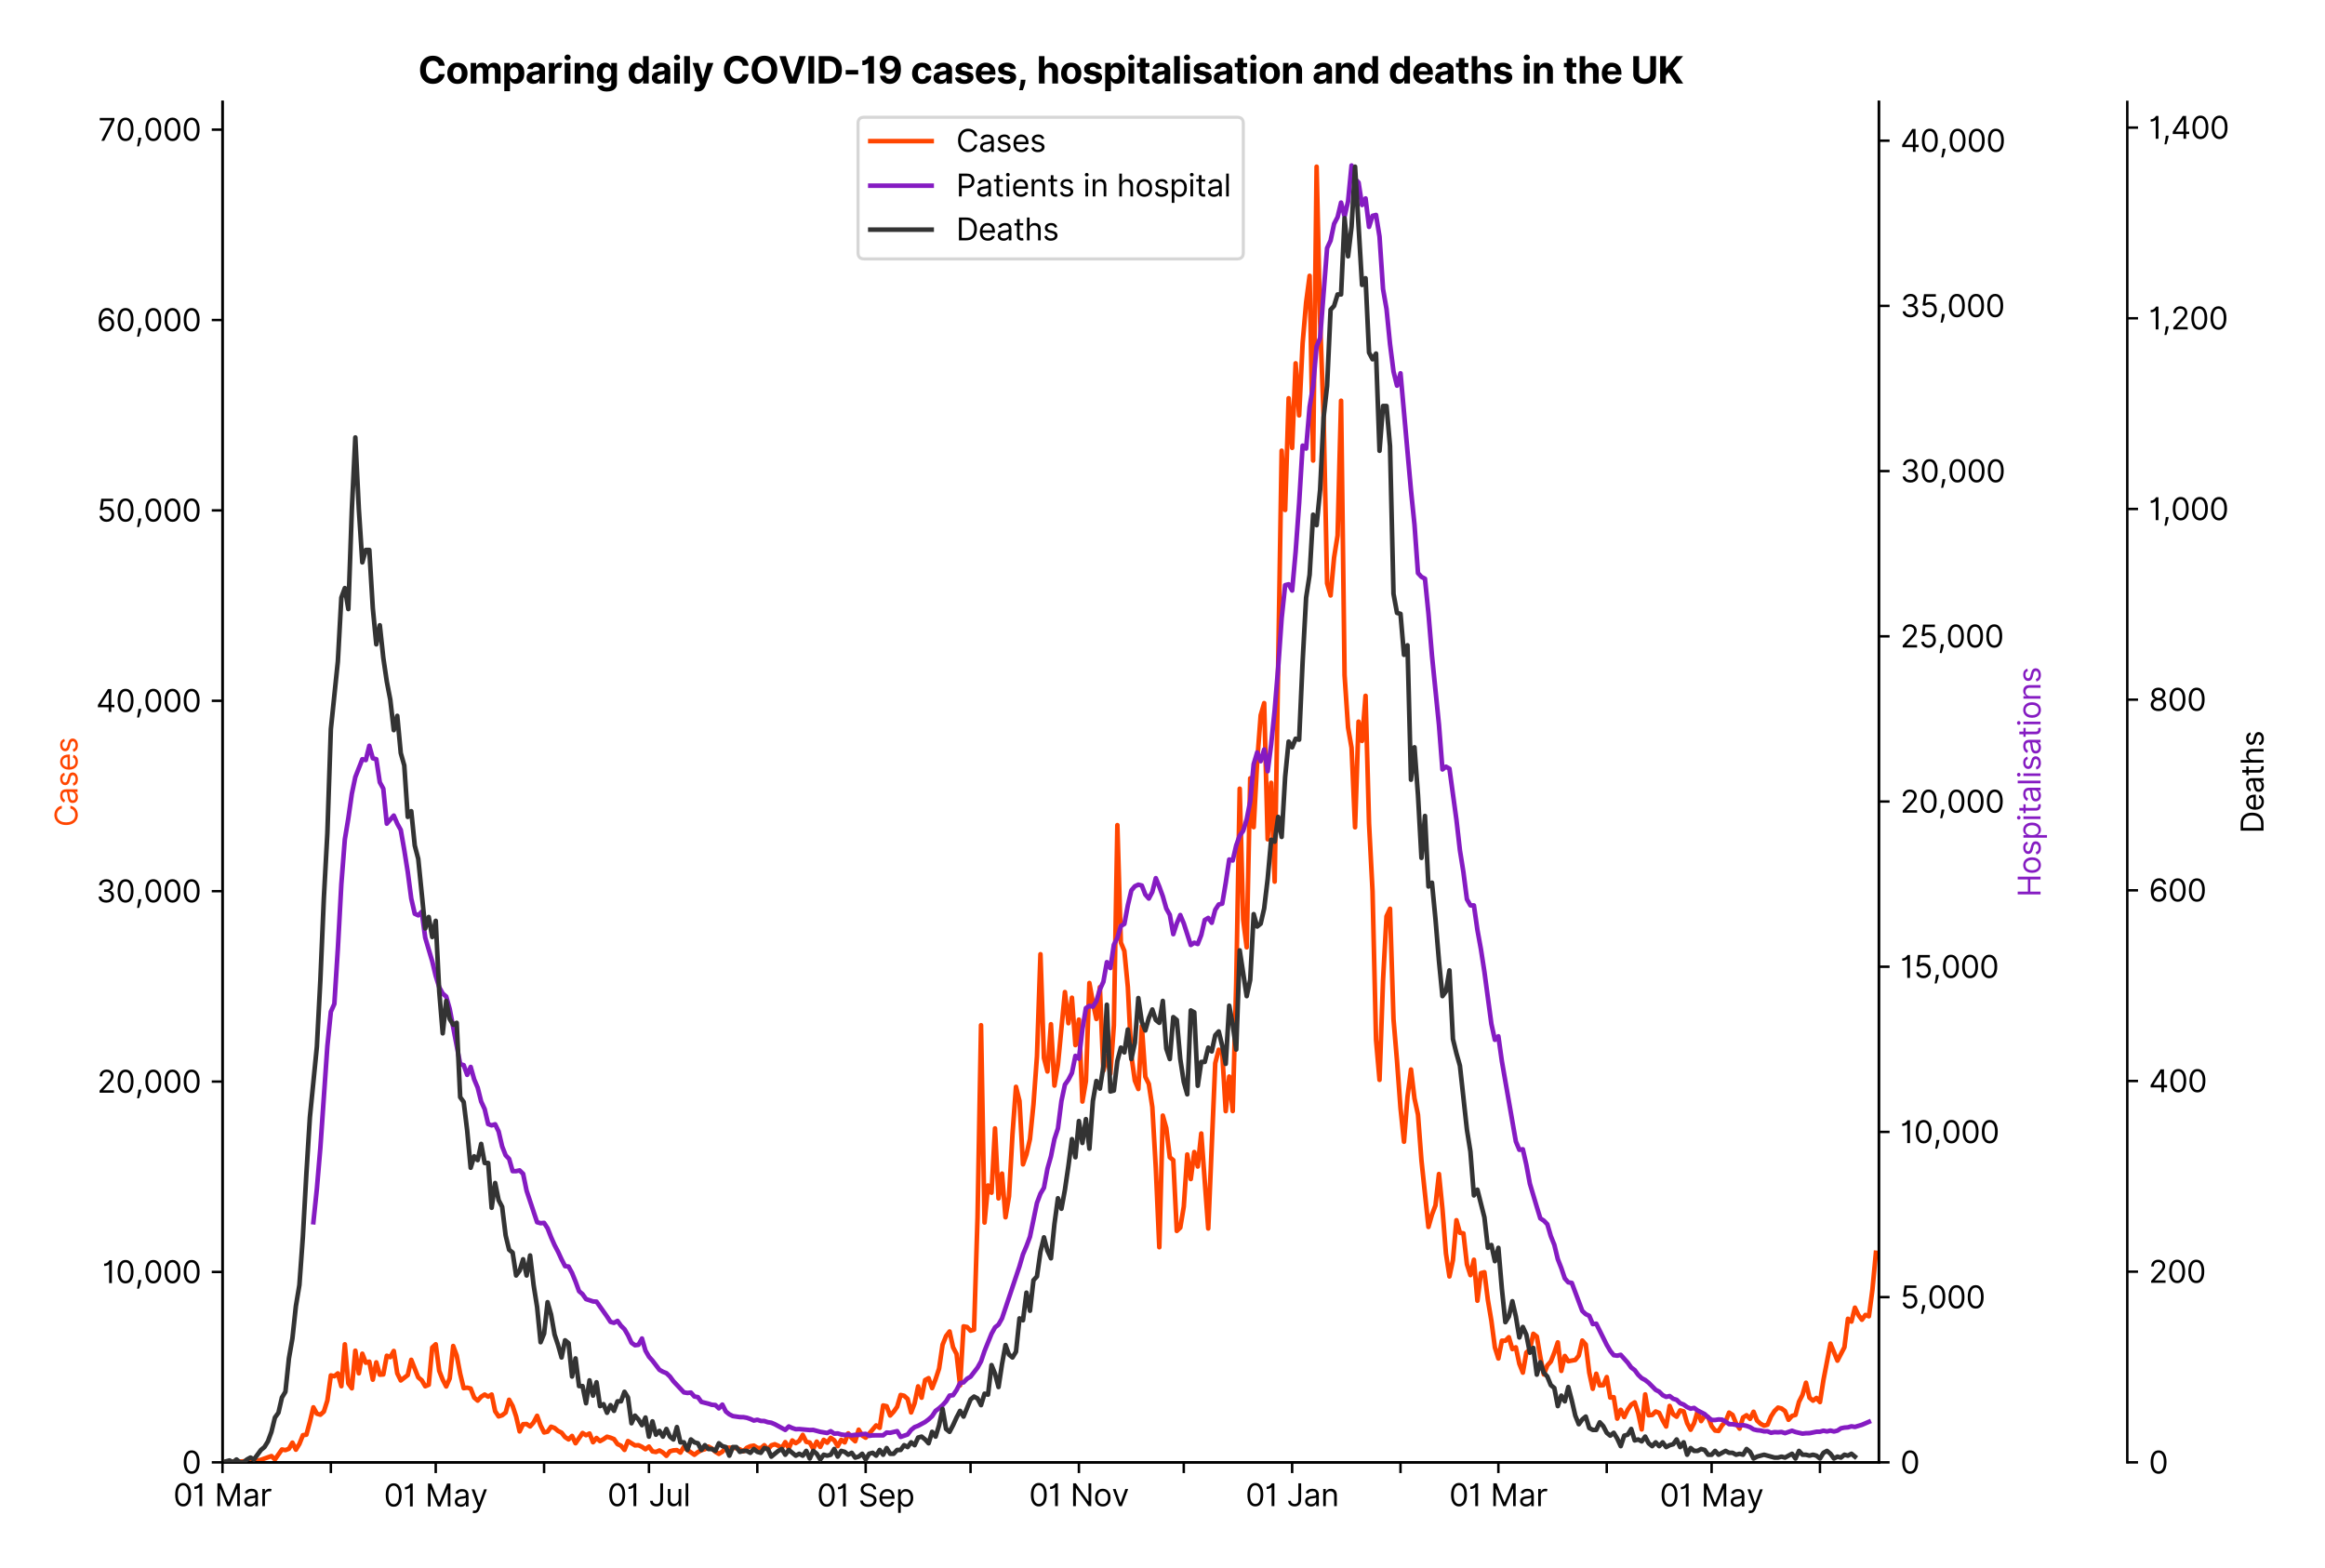 <?xml version="1.0" encoding="utf-8" standalone="no"?>
<!DOCTYPE svg PUBLIC "-//W3C//DTD SVG 1.1//EN"
  "http://www.w3.org/Graphics/SVG/1.1/DTD/svg11.dtd">
<svg version="1.1" viewBox="0 0 757.992 511.234" xmlns="http://www.w3.org/2000/svg" xmlns:xlink="http://www.w3.org/1999/xlink">
 <defs>
  <style type="text/css">*{stroke-linecap:butt;stroke-linejoin:round;}</style>
 </defs>
 <g id="figure_1">
  <g id="patch_1">
   <path d="M 0 511.234 
L 757.992 511.234 
L 757.992 0 
L 0 0 
z
" style="fill:#ffffff;"/>
  </g>
  <g id="axes_1">
   <g id="patch_2">
    <path d="M 72.537 476.745 
L 612.538 476.745 
L 612.538 33.225 
L 72.537 33.225 
z
" style="fill:#ffffff;"/>
   </g>
   <g id="matplotlib.axis_1">
    <g id="xtick_1">
     <g id="line2d_1">
      <defs>
       <path d="M 0 0 
L 0 3.5 
" id="m96c097f23c" style="stroke:#000000;stroke-width:0.8;"/>
      </defs>
      <g>
       <use style="stroke:#000000;stroke-width:0.8;" x="72.537" xlink:href="#m96c097f23c" y="476.745"/>
      </g>
     </g>
     <g id="text_1">
      <!-- 01 Mar -->
      <g transform="translate(56.501 491.018)scale(0.1 -0.1)">
       <defs>
        <path d="M 2000 -64 
Q 1230 -64 806 561 
Q 382 1186 382 2327 
Q 382 3459 809 4088 
Q 1236 4718 2000 4718 
Q 2764 4718 3191 4088 
Q 3618 3459 3618 2327 
Q 3618 1186 3194 561 
Q 2771 -64 2000 -64 
z
M 2000 436 
Q 2509 436 2791 927 
Q 3073 1418 3073 2327 
Q 3073 3234 2789 3730 
Q 2505 4227 2000 4227 
Q 1496 4227 1211 3730 
Q 927 3234 927 2327 
Q 927 1418 1210 927 
Q 1493 436 2000 436 
z
" id="Inter-Regular-30" transform="scale(0.016)"/>
        <path d="M 1973 4655 
L 1973 0 
L 1409 0 
L 1409 3836 
L 1373 3836 
Q 1341 3773 1209 3692 
Q 1077 3611 868 3551 
Q 659 3491 391 3491 
L 391 3964 
Q 661 3964 859 4061 
Q 1057 4159 1190 4291 
Q 1323 4423 1392 4529 
Q 1461 4636 1473 4655 
L 1973 4655 
z
" id="Inter-Regular-31" transform="scale(0.016)"/>
        <path id="Inter-Regular-20" transform="scale(0.016)"/>
        <path d="M 564 4655 
L 1236 4655 
L 2818 791 
L 2873 791 
L 4455 4655 
L 5127 4655 
L 5127 0 
L 4600 0 
L 4600 3536 
L 4555 3536 
L 3100 0 
L 2591 0 
L 1136 3536 
L 1091 3536 
L 1091 0 
L 564 0 
L 564 4655 
z
" id="Inter-Regular-4d" transform="scale(0.016)"/>
        <path d="M 1518 -82 
Q 1186 -82 916 44 
Q 646 170 486 410 
Q 327 650 327 991 
Q 327 1291 445 1478 
Q 564 1666 761 1773 
Q 959 1880 1199 1933 
Q 1439 1986 1682 2018 
Q 2000 2059 2199 2080 
Q 2398 2102 2490 2154 
Q 2582 2207 2582 2336 
L 2582 2355 
Q 2582 2691 2399 2877 
Q 2216 3064 1846 3064 
Q 1461 3064 1243 2895 
Q 1025 2727 936 2536 
L 427 2718 
Q 564 3036 792 3214 
Q 1021 3393 1292 3464 
Q 1564 3536 1827 3536 
Q 1996 3536 2215 3496 
Q 2434 3457 2640 3334 
Q 2846 3211 2982 2963 
Q 3118 2716 3118 2300 
L 3118 0 
L 2582 0 
L 2582 473 
L 2555 473 
Q 2500 359 2373 229 
Q 2246 100 2034 9 
Q 1823 -82 1518 -82 
z
M 1600 400 
Q 1918 400 2137 525 
Q 2357 650 2469 847 
Q 2582 1045 2582 1264 
L 2582 1755 
Q 2548 1714 2433 1681 
Q 2318 1648 2169 1624 
Q 2021 1600 1881 1583 
Q 1741 1566 1655 1555 
Q 1446 1527 1265 1467 
Q 1084 1407 974 1287 
Q 864 1168 864 964 
Q 864 684 1072 542 
Q 1280 400 1600 400 
z
" id="Inter-Regular-61" transform="scale(0.016)"/>
        <path d="M 491 0 
L 491 3491 
L 1009 3491 
L 1009 2964 
L 1046 2964 
Q 1139 3223 1389 3384 
Q 1639 3545 1955 3545 
Q 2100 3545 2209 3511 
Q 2318 3477 2400 3418 
L 2218 2964 
Q 2161 2993 2085 3010 
Q 2009 3027 1909 3027 
Q 1527 3027 1277 2794 
Q 1027 2561 1027 2209 
L 1027 0 
L 491 0 
z
" id="Inter-Regular-72" transform="scale(0.016)"/>
       </defs>
       <use xlink:href="#Inter-Regular-30"/>
       <use x="62.5" xlink:href="#Inter-Regular-31"/>
       <use x="106.676" xlink:href="#Inter-Regular-20"/>
       <use x="134.801" xlink:href="#Inter-Regular-4d"/>
       <use x="225.994" xlink:href="#Inter-Regular-61"/>
       <use x="282.386" xlink:href="#Inter-Regular-72"/>
      </g>
     </g>
    </g>
    <g id="xtick_2">
     <g id="line2d_2">
      <g>
       <use style="stroke:#000000;stroke-width:0.8;" x="107.866" xlink:href="#m96c097f23c" y="476.745"/>
      </g>
     </g>
    </g>
    <g id="xtick_3">
     <g id="line2d_3">
      <g>
       <use style="stroke:#000000;stroke-width:0.8;" x="142.054" xlink:href="#m96c097f23c" y="476.745"/>
      </g>
     </g>
     <g id="text_2">
      <!-- 01 May -->
      <g transform="translate(125.151 491.117)scale(0.1 -0.1)">
       <defs>
        <path d="M 818 -1355 
Q 682 -1355 575 -1333 
Q 468 -1311 427 -1291 
L 564 -818 
Q 857 -893 1053 -814 
Q 1250 -736 1391 -345 
L 1509 -18 
L 218 3491 
L 800 3491 
L 1764 709 
L 1800 709 
L 2764 3491 
L 3346 3491 
L 1846 -564 
Q 1550 -1355 818 -1355 
z
" id="Inter-Regular-79" transform="scale(0.016)"/>
       </defs>
       <use xlink:href="#Inter-Regular-30"/>
       <use x="62.5" xlink:href="#Inter-Regular-31"/>
       <use x="106.676" xlink:href="#Inter-Regular-20"/>
       <use x="134.801" xlink:href="#Inter-Regular-4d"/>
       <use x="225.994" xlink:href="#Inter-Regular-61"/>
       <use x="282.386" xlink:href="#Inter-Regular-79"/>
      </g>
     </g>
    </g>
    <g id="xtick_4">
     <g id="line2d_4">
      <g>
       <use style="stroke:#000000;stroke-width:0.8;" x="177.382" xlink:href="#m96c097f23c" y="476.745"/>
      </g>
     </g>
    </g>
    <g id="xtick_5">
     <g id="line2d_5">
      <g>
       <use style="stroke:#000000;stroke-width:0.8;" x="211.571" xlink:href="#m96c097f23c" y="476.745"/>
      </g>
     </g>
     <g id="text_3">
      <!-- 01 Jul -->
      <g transform="translate(198.027 491.018)scale(0.1 -0.1)">
       <defs>
        <path d="M 2346 4655 
L 2909 4655 
L 2909 1327 
Q 2909 657 2549 296 
Q 2189 -64 1582 -64 
Q 1200 -64 902 76 
Q 605 216 434 475 
Q 264 734 264 1091 
L 818 1091 
Q 818 795 1034 615 
Q 1250 436 1582 436 
Q 1948 436 2147 664 
Q 2346 893 2346 1327 
L 2346 4655 
z
" id="Inter-Regular-4a" transform="scale(0.016)"/>
        <path d="M 2691 1427 
L 2691 3491 
L 3227 3491 
L 3227 0 
L 2691 0 
L 2691 591 
L 2655 591 
Q 2532 325 2273 140 
Q 2014 -45 1618 -45 
Q 1127 -45 809 280 
Q 491 605 491 1273 
L 491 3491 
L 1027 3491 
L 1027 1309 
Q 1027 927 1242 700 
Q 1457 473 1791 473 
Q 1991 473 2199 575 
Q 2407 677 2549 888 
Q 2691 1100 2691 1427 
z
" id="Inter-Regular-75" transform="scale(0.016)"/>
        <path d="M 1027 4655 
L 1027 0 
L 491 0 
L 491 4655 
L 1027 4655 
z
" id="Inter-Regular-6c" transform="scale(0.016)"/>
       </defs>
       <use xlink:href="#Inter-Regular-30"/>
       <use x="62.5" xlink:href="#Inter-Regular-31"/>
       <use x="106.676" xlink:href="#Inter-Regular-20"/>
       <use x="134.801" xlink:href="#Inter-Regular-4a"/>
       <use x="189.063" xlink:href="#Inter-Regular-75"/>
       <use x="247.159" xlink:href="#Inter-Regular-6c"/>
      </g>
     </g>
    </g>
    <g id="xtick_6">
     <g id="line2d_6">
      <g>
       <use style="stroke:#000000;stroke-width:0.8;" x="246.899" xlink:href="#m96c097f23c" y="476.745"/>
      </g>
     </g>
    </g>
    <g id="xtick_7">
     <g id="line2d_7">
      <g>
       <use style="stroke:#000000;stroke-width:0.8;" x="282.227" xlink:href="#m96c097f23c" y="476.745"/>
      </g>
     </g>
     <g id="text_4">
      <!-- 01 Sep -->
      <g transform="translate(266.34 491.117)scale(0.1 -0.1)">
       <defs>
        <path d="M 3109 3491 
Q 3068 3836 2777 4027 
Q 2486 4218 2064 4218 
Q 1600 4218 1318 3999 
Q 1036 3780 1036 3445 
Q 1036 3195 1189 3042 
Q 1343 2889 1553 2803 
Q 1764 2718 1936 2673 
L 2409 2545 
Q 2591 2498 2815 2414 
Q 3039 2330 3244 2185 
Q 3450 2041 3584 1816 
Q 3718 1591 3718 1264 
Q 3718 886 3521 581 
Q 3325 277 2949 97 
Q 2573 -82 2036 -82 
Q 1286 -82 845 272 
Q 405 627 364 1200 
L 946 1200 
Q 968 936 1124 764 
Q 1280 593 1519 510 
Q 1759 427 2036 427 
Q 2359 427 2616 533 
Q 2873 639 3023 828 
Q 3173 1018 3173 1273 
Q 3173 1505 3043 1650 
Q 2914 1795 2702 1886 
Q 2491 1977 2246 2045 
L 1673 2209 
Q 1127 2366 809 2657 
Q 491 2948 491 3418 
Q 491 3809 703 4101 
Q 916 4393 1276 4555 
Q 1636 4718 2082 4718 
Q 2532 4718 2882 4558 
Q 3232 4398 3437 4120 
Q 3643 3843 3655 3491 
L 3109 3491 
z
" id="Inter-Regular-53" transform="scale(0.016)"/>
        <path d="M 1955 -73 
Q 1450 -73 1085 151 
Q 721 375 524 778 
Q 327 1182 327 1718 
Q 327 2255 524 2665 
Q 721 3075 1074 3305 
Q 1427 3536 1900 3536 
Q 2173 3536 2439 3445 
Q 2705 3355 2923 3151 
Q 3141 2948 3270 2614 
Q 3400 2280 3400 1791 
L 3400 1564 
L 866 1564 
Q 884 1005 1183 707 
Q 1482 409 1955 409 
Q 2271 409 2498 545 
Q 2725 682 2827 955 
L 3346 809 
Q 3223 414 2854 170 
Q 2486 -73 1955 -73 
z
M 866 2027 
L 2855 2027 
Q 2855 2470 2595 2762 
Q 2336 3055 1900 3055 
Q 1593 3055 1368 2911 
Q 1143 2768 1013 2533 
Q 884 2298 866 2027 
z
" id="Inter-Regular-65" transform="scale(0.016)"/>
        <path d="M 491 -1309 
L 491 3491 
L 1009 3491 
L 1009 2936 
L 1073 2936 
Q 1132 3027 1237 3169 
Q 1343 3311 1542 3423 
Q 1741 3536 2082 3536 
Q 2523 3536 2859 3315 
Q 3196 3095 3384 2690 
Q 3573 2286 3573 1736 
Q 3573 1182 3384 776 
Q 3196 370 2861 148 
Q 2527 -73 2091 -73 
Q 1755 -73 1552 39 
Q 1350 152 1241 296 
Q 1132 441 1073 536 
L 1027 536 
L 1027 -1309 
L 491 -1309 
z
M 1018 1745 
Q 1018 1152 1276 780 
Q 1534 409 2018 409 
Q 2355 409 2581 587 
Q 2807 766 2921 1069 
Q 3036 1373 3036 1745 
Q 3036 2114 2923 2410 
Q 2811 2707 2585 2881 
Q 2359 3055 2018 3055 
Q 1527 3055 1272 2693 
Q 1018 2332 1018 1745 
z
" id="Inter-Regular-70" transform="scale(0.016)"/>
       </defs>
       <use xlink:href="#Inter-Regular-30"/>
       <use x="62.5" xlink:href="#Inter-Regular-31"/>
       <use x="106.676" xlink:href="#Inter-Regular-20"/>
       <use x="134.801" xlink:href="#Inter-Regular-53"/>
       <use x="198.58" xlink:href="#Inter-Regular-65"/>
       <use x="256.818" xlink:href="#Inter-Regular-70"/>
      </g>
     </g>
    </g>
    <g id="xtick_8">
     <g id="line2d_8">
      <g>
       <use style="stroke:#000000;stroke-width:0.8;" x="316.416" xlink:href="#m96c097f23c" y="476.745"/>
      </g>
     </g>
    </g>
    <g id="xtick_9">
     <g id="line2d_9">
      <g>
       <use style="stroke:#000000;stroke-width:0.8;" x="351.744" xlink:href="#m96c097f23c" y="476.745"/>
      </g>
     </g>
     <g id="text_5">
      <!-- 01 Nov -->
      <g transform="translate(335.473 491.018)scale(0.1 -0.1)">
       <defs>
        <path d="M 4255 4655 
L 4255 0 
L 3709 0 
L 1173 3655 
L 1127 3655 
L 1127 0 
L 564 0 
L 564 4655 
L 1109 4655 
L 3655 991 
L 3700 991 
L 3700 4655 
L 4255 4655 
z
" id="Inter-Regular-4e" transform="scale(0.016)"/>
        <path d="M 1909 -73 
Q 1436 -73 1080 152 
Q 725 377 526 781 
Q 327 1186 327 1727 
Q 327 2273 526 2679 
Q 725 3086 1080 3311 
Q 1436 3536 1909 3536 
Q 2382 3536 2737 3311 
Q 3093 3086 3292 2679 
Q 3491 2273 3491 1727 
Q 3491 1186 3292 781 
Q 3093 377 2737 152 
Q 2382 -73 1909 -73 
z
M 1909 409 
Q 2268 409 2500 593 
Q 2732 777 2843 1077 
Q 2955 1377 2955 1727 
Q 2955 2077 2843 2379 
Q 2732 2682 2500 2868 
Q 2268 3055 1909 3055 
Q 1550 3055 1318 2868 
Q 1086 2682 975 2379 
Q 864 2077 864 1727 
Q 864 1377 975 1077 
Q 1086 777 1318 593 
Q 1550 409 1909 409 
z
" id="Inter-Regular-6f" transform="scale(0.016)"/>
        <path d="M 3346 3491 
L 2055 0 
L 1509 0 
L 218 3491 
L 800 3491 
L 1764 709 
L 1800 709 
L 2764 3491 
L 3346 3491 
z
" id="Inter-Regular-76" transform="scale(0.016)"/>
       </defs>
       <use xlink:href="#Inter-Regular-30"/>
       <use x="62.5" xlink:href="#Inter-Regular-31"/>
       <use x="106.676" xlink:href="#Inter-Regular-20"/>
       <use x="134.801" xlink:href="#Inter-Regular-4e"/>
       <use x="210.085" xlink:href="#Inter-Regular-6f"/>
       <use x="269.744" xlink:href="#Inter-Regular-76"/>
      </g>
     </g>
    </g>
    <g id="xtick_10">
     <g id="line2d_10">
      <g>
       <use style="stroke:#000000;stroke-width:0.8;" x="385.933" xlink:href="#m96c097f23c" y="476.745"/>
      </g>
     </g>
    </g>
    <g id="xtick_11">
     <g id="line2d_11">
      <g>
       <use style="stroke:#000000;stroke-width:0.8;" x="421.261" xlink:href="#m96c097f23c" y="476.745"/>
      </g>
     </g>
     <g id="text_6">
      <!-- 01 Jan -->
      <g transform="translate(406.062 491.018)scale(0.1 -0.1)">
       <defs>
        <path d="M 1027 2100 
L 1027 0 
L 491 0 
L 491 3491 
L 1009 3491 
L 1009 2945 
L 1055 2945 
Q 1177 3211 1427 3373 
Q 1677 3536 2073 3536 
Q 2602 3536 2928 3211 
Q 3255 2886 3255 2218 
L 3255 0 
L 2718 0 
L 2718 2182 
Q 2718 2593 2504 2824 
Q 2291 3055 1918 3055 
Q 1534 3055 1280 2806 
Q 1027 2557 1027 2100 
z
" id="Inter-Regular-6e" transform="scale(0.016)"/>
       </defs>
       <use xlink:href="#Inter-Regular-30"/>
       <use x="62.5" xlink:href="#Inter-Regular-31"/>
       <use x="106.676" xlink:href="#Inter-Regular-20"/>
       <use x="134.801" xlink:href="#Inter-Regular-4a"/>
       <use x="189.063" xlink:href="#Inter-Regular-61"/>
       <use x="245.455" xlink:href="#Inter-Regular-6e"/>
      </g>
     </g>
    </g>
    <g id="xtick_12">
     <g id="line2d_12">
      <g>
       <use style="stroke:#000000;stroke-width:0.8;" x="456.589" xlink:href="#m96c097f23c" y="476.745"/>
      </g>
     </g>
    </g>
    <g id="xtick_13">
     <g id="line2d_13">
      <g>
       <use style="stroke:#000000;stroke-width:0.8;" x="488.498" xlink:href="#m96c097f23c" y="476.745"/>
      </g>
     </g>
     <g id="text_7">
      <!-- 01 Mar -->
      <g transform="translate(472.462 491.018)scale(0.1 -0.1)">
       <use xlink:href="#Inter-Regular-30"/>
       <use x="62.5" xlink:href="#Inter-Regular-31"/>
       <use x="106.676" xlink:href="#Inter-Regular-20"/>
       <use x="134.801" xlink:href="#Inter-Regular-4d"/>
       <use x="225.994" xlink:href="#Inter-Regular-61"/>
       <use x="282.386" xlink:href="#Inter-Regular-72"/>
      </g>
     </g>
    </g>
    <g id="xtick_14">
     <g id="line2d_14">
      <g>
       <use style="stroke:#000000;stroke-width:0.8;" x="523.827" xlink:href="#m96c097f23c" y="476.745"/>
      </g>
     </g>
    </g>
    <g id="xtick_15">
     <g id="line2d_15">
      <g>
       <use style="stroke:#000000;stroke-width:0.8;" x="558.015" xlink:href="#m96c097f23c" y="476.745"/>
      </g>
     </g>
     <g id="text_8">
      <!-- 01 May -->
      <g transform="translate(541.112 491.117)scale(0.1 -0.1)">
       <use xlink:href="#Inter-Regular-30"/>
       <use x="62.5" xlink:href="#Inter-Regular-31"/>
       <use x="106.676" xlink:href="#Inter-Regular-20"/>
       <use x="134.801" xlink:href="#Inter-Regular-4d"/>
       <use x="225.994" xlink:href="#Inter-Regular-61"/>
       <use x="282.386" xlink:href="#Inter-Regular-79"/>
      </g>
     </g>
    </g>
    <g id="xtick_16">
     <g id="line2d_16">
      <g>
       <use style="stroke:#000000;stroke-width:0.8;" x="593.343" xlink:href="#m96c097f23c" y="476.745"/>
      </g>
     </g>
    </g>
   </g>
   <g id="matplotlib.axis_2">
    <g id="ytick_1">
     <g id="line2d_17">
      <defs>
       <path d="M 0 0 
L -3.5 0 
" id="m9232cca165" style="stroke:#000000;stroke-width:0.8;"/>
      </defs>
      <g>
       <use style="stroke:#000000;stroke-width:0.8;" x="72.537" xlink:href="#m9232cca165" y="476.745"/>
      </g>
     </g>
     <g id="text_9">
      <!-- 0 -->
      <g transform="translate(59.288 480.382)scale(0.1 -0.1)">
       <use xlink:href="#Inter-Regular-30"/>
      </g>
     </g>
    </g>
    <g id="ytick_2">
     <g id="line2d_18">
      <g>
       <use style="stroke:#000000;stroke-width:0.8;" x="72.537" xlink:href="#m9232cca165" y="414.676"/>
      </g>
     </g>
     <g id="text_10">
      <!-- 10,000 -->
      <g transform="translate(33.322 418.312)scale(0.1 -0.1)">
       <defs>
        <path d="M 1291 636 
L 1255 391 
Q 1216 132 1137 -163 
Q 1059 -459 975 -720 
Q 891 -982 836 -1136 
L 427 -1136 
Q 457 -991 504 -752 
Q 552 -514 601 -219 
Q 650 75 682 382 
L 709 636 
L 1291 636 
z
" id="Inter-Regular-2c" transform="scale(0.016)"/>
       </defs>
       <use xlink:href="#Inter-Regular-31"/>
       <use x="44.176" xlink:href="#Inter-Regular-30"/>
       <use x="106.676" xlink:href="#Inter-Regular-2c"/>
       <use x="134.659" xlink:href="#Inter-Regular-30"/>
       <use x="197.159" xlink:href="#Inter-Regular-30"/>
       <use x="259.659" xlink:href="#Inter-Regular-30"/>
      </g>
     </g>
    </g>
    <g id="ytick_3">
     <g id="line2d_19">
      <g>
       <use style="stroke:#000000;stroke-width:0.8;" x="72.537" xlink:href="#m9232cca165" y="352.606"/>
      </g>
     </g>
     <g id="text_11">
      <!-- 20,000 -->
      <g transform="translate(31.688 356.243)scale(0.1 -0.1)">
       <defs>
        <path d="M 482 0 
L 482 409 
L 2018 2091 
Q 2289 2386 2464 2605 
Q 2639 2825 2724 3019 
Q 2809 3214 2809 3427 
Q 2809 3795 2553 4011 
Q 2298 4227 1918 4227 
Q 1514 4227 1275 3985 
Q 1036 3743 1036 3345 
L 500 3345 
Q 500 3755 688 4064 
Q 877 4373 1203 4545 
Q 1530 4718 1936 4718 
Q 2346 4718 2661 4545 
Q 2977 4373 3156 4079 
Q 3336 3786 3336 3427 
Q 3336 3170 3244 2926 
Q 3152 2682 2926 2383 
Q 2700 2084 2300 1655 
L 1255 536 
L 1255 500 
L 3418 500 
L 3418 0 
L 482 0 
z
" id="Inter-Regular-32" transform="scale(0.016)"/>
       </defs>
       <use xlink:href="#Inter-Regular-32"/>
       <use x="60.511" xlink:href="#Inter-Regular-30"/>
       <use x="123.011" xlink:href="#Inter-Regular-2c"/>
       <use x="150.994" xlink:href="#Inter-Regular-30"/>
       <use x="213.494" xlink:href="#Inter-Regular-30"/>
       <use x="275.994" xlink:href="#Inter-Regular-30"/>
      </g>
     </g>
    </g>
    <g id="ytick_4">
     <g id="line2d_20">
      <g>
       <use style="stroke:#000000;stroke-width:0.8;" x="72.537" xlink:href="#m9232cca165" y="290.537"/>
      </g>
     </g>
     <g id="text_12">
      <!-- 30,000 -->
      <g transform="translate(31.375 294.174)scale(0.1 -0.1)">
       <defs>
        <path d="M 2055 -64 
Q 1605 -64 1253 90 
Q 902 245 696 521 
Q 491 798 473 1164 
L 1046 1164 
Q 1071 827 1356 631 
Q 1641 436 2046 436 
Q 2493 436 2783 664 
Q 3073 893 3073 1264 
Q 3073 1650 2787 1893 
Q 2502 2136 1973 2136 
L 1600 2136 
L 1600 2636 
L 1973 2636 
Q 2386 2636 2647 2856 
Q 2909 3077 2909 3445 
Q 2909 3798 2679 4012 
Q 2450 4227 2064 4227 
Q 1823 4227 1610 4139 
Q 1398 4052 1264 3887 
Q 1130 3723 1118 3491 
L 573 3491 
Q 586 3857 793 4133 
Q 1000 4409 1335 4563 
Q 1671 4718 2073 4718 
Q 2505 4718 2814 4544 
Q 3123 4370 3289 4086 
Q 3455 3802 3455 3473 
Q 3455 3080 3249 2802 
Q 3043 2525 2691 2418 
L 2691 2382 
Q 3132 2309 3379 2008 
Q 3627 1707 3627 1264 
Q 3627 884 3421 583 
Q 3216 282 2861 109 
Q 2507 -64 2055 -64 
z
" id="Inter-Regular-33" transform="scale(0.016)"/>
       </defs>
       <use xlink:href="#Inter-Regular-33"/>
       <use x="63.636" xlink:href="#Inter-Regular-30"/>
       <use x="126.136" xlink:href="#Inter-Regular-2c"/>
       <use x="154.119" xlink:href="#Inter-Regular-30"/>
       <use x="216.619" xlink:href="#Inter-Regular-30"/>
       <use x="279.119" xlink:href="#Inter-Regular-30"/>
      </g>
     </g>
    </g>
    <g id="ytick_5">
     <g id="line2d_21">
      <g>
       <use style="stroke:#000000;stroke-width:0.8;" x="72.537" xlink:href="#m9232cca165" y="228.468"/>
      </g>
     </g>
     <g id="text_13">
      <!-- 40,000 -->
      <g transform="translate(31.319 232.105)scale(0.1 -0.1)">
       <defs>
        <path d="M 373 955 
L 373 1418 
L 2418 4655 
L 3100 4655 
L 3100 1455 
L 3736 1455 
L 3736 955 
L 3100 955 
L 3100 0 
L 2564 0 
L 2564 955 
L 373 955 
z
M 2564 1455 
L 2564 3936 
L 2527 3936 
L 982 1491 
L 982 1455 
L 2564 1455 
z
" id="Inter-Regular-34" transform="scale(0.016)"/>
       </defs>
       <use xlink:href="#Inter-Regular-34"/>
       <use x="64.205" xlink:href="#Inter-Regular-30"/>
       <use x="126.705" xlink:href="#Inter-Regular-2c"/>
       <use x="154.688" xlink:href="#Inter-Regular-30"/>
       <use x="217.188" xlink:href="#Inter-Regular-30"/>
       <use x="279.688" xlink:href="#Inter-Regular-30"/>
      </g>
     </g>
    </g>
    <g id="ytick_6">
     <g id="line2d_22">
      <g>
       <use style="stroke:#000000;stroke-width:0.8;" x="72.537" xlink:href="#m9232cca165" y="166.399"/>
      </g>
     </g>
     <g id="text_14">
      <!-- 50,000 -->
      <g transform="translate(31.659 170.035)scale(0.1 -0.1)">
       <defs>
        <path d="M 1936 -64 
Q 1536 -64 1216 95 
Q 896 255 702 532 
Q 509 809 491 1164 
L 1036 1164 
Q 1068 848 1324 642 
Q 1580 436 1936 436 
Q 2223 436 2447 570 
Q 2671 705 2799 940 
Q 2927 1175 2927 1473 
Q 2927 1777 2794 2017 
Q 2661 2257 2429 2395 
Q 2198 2534 1900 2536 
Q 1686 2539 1461 2472 
Q 1236 2405 1091 2300 
L 564 2364 
L 846 4655 
L 3264 4655 
L 3264 4155 
L 1318 4155 
L 1155 2782 
L 1182 2782 
Q 1325 2895 1541 2970 
Q 1757 3045 1991 3045 
Q 2418 3045 2753 2842 
Q 3089 2639 3281 2286 
Q 3473 1934 3473 1482 
Q 3473 1036 3274 687 
Q 3075 339 2727 137 
Q 2380 -64 1936 -64 
z
" id="Inter-Regular-35" transform="scale(0.016)"/>
       </defs>
       <use xlink:href="#Inter-Regular-35"/>
       <use x="60.795" xlink:href="#Inter-Regular-30"/>
       <use x="123.295" xlink:href="#Inter-Regular-2c"/>
       <use x="151.278" xlink:href="#Inter-Regular-30"/>
       <use x="213.778" xlink:href="#Inter-Regular-30"/>
       <use x="276.278" xlink:href="#Inter-Regular-30"/>
      </g>
     </g>
    </g>
    <g id="ytick_7">
     <g id="line2d_23">
      <g>
       <use style="stroke:#000000;stroke-width:0.8;" x="72.537" xlink:href="#m9232cca165" y="104.329"/>
      </g>
     </g>
     <g id="text_15">
      <!-- 60,000 -->
      <g transform="translate(31.503 107.966)scale(0.1 -0.1)">
       <defs>
        <path d="M 2027 -64 
Q 1741 -59 1454 45 
Q 1168 150 932 399 
Q 696 648 552 1074 
Q 409 1500 409 2145 
Q 409 3386 861 4056 
Q 1314 4727 2100 4727 
Q 2686 4727 3073 4384 
Q 3461 4041 3546 3491 
L 2991 3491 
Q 2914 3811 2691 4019 
Q 2468 4227 2100 4227 
Q 1559 4227 1249 3755 
Q 939 3284 936 2427 
L 973 2427 
Q 1164 2716 1461 2880 
Q 1759 3045 2118 3045 
Q 2518 3045 2850 2846 
Q 3182 2648 3382 2299 
Q 3582 1950 3582 1500 
Q 3582 1068 3389 710 
Q 3196 352 2847 142 
Q 2498 -68 2027 -64 
z
M 2027 436 
Q 2314 436 2542 579 
Q 2771 723 2903 964 
Q 3036 1205 3036 1500 
Q 3036 1789 2908 2026 
Q 2780 2264 2556 2404 
Q 2332 2545 2046 2545 
Q 1757 2545 1525 2397 
Q 1293 2250 1157 2010 
Q 1021 1770 1018 1491 
Q 1018 1214 1149 973 
Q 1280 732 1508 584 
Q 1736 436 2027 436 
z
" id="Inter-Regular-36" transform="scale(0.016)"/>
       </defs>
       <use xlink:href="#Inter-Regular-36"/>
       <use x="62.358" xlink:href="#Inter-Regular-30"/>
       <use x="124.858" xlink:href="#Inter-Regular-2c"/>
       <use x="152.841" xlink:href="#Inter-Regular-30"/>
       <use x="215.341" xlink:href="#Inter-Regular-30"/>
       <use x="277.841" xlink:href="#Inter-Regular-30"/>
      </g>
     </g>
    </g>
    <g id="ytick_8">
     <g id="line2d_24">
      <g>
       <use style="stroke:#000000;stroke-width:0.8;" x="72.537" xlink:href="#m9232cca165" y="42.26"/>
      </g>
     </g>
     <g id="text_16">
      <!-- 70,000 -->
      <g transform="translate(32.028 45.897)scale(0.1 -0.1)">
       <defs>
        <path d="M 627 0 
L 2709 4118 
L 2709 4155 
L 309 4155 
L 309 4655 
L 3291 4655 
L 3291 4127 
L 1218 0 
L 627 0 
z
" id="Inter-Regular-37" transform="scale(0.016)"/>
       </defs>
       <use xlink:href="#Inter-Regular-37"/>
       <use x="57.102" xlink:href="#Inter-Regular-30"/>
       <use x="119.602" xlink:href="#Inter-Regular-2c"/>
       <use x="147.585" xlink:href="#Inter-Regular-30"/>
       <use x="210.085" xlink:href="#Inter-Regular-30"/>
       <use x="272.585" xlink:href="#Inter-Regular-30"/>
      </g>
     </g>
    </g>
    <g id="text_17">
     <!-- Cases -->
     <g style="fill:#ff4500;" transform="translate(25.273 269.581)rotate(-90)scale(0.1 -0.1)">
      <defs>
       <path d="M 4309 3200 
L 3746 3200 
Q 3677 3523 3484 3743 
Q 3291 3964 3018 4077 
Q 2746 4191 2436 4191 
Q 2014 4191 1672 3977 
Q 1330 3764 1128 3348 
Q 927 2932 927 2327 
Q 927 1723 1128 1307 
Q 1330 891 1672 677 
Q 2014 464 2436 464 
Q 2746 464 3018 577 
Q 3291 691 3484 911 
Q 3677 1132 3746 1455 
L 4309 1455 
Q 4223 977 3957 637 
Q 3691 298 3298 117 
Q 2905 -64 2436 -64 
Q 1841 -64 1377 227 
Q 914 518 648 1054 
Q 382 1591 382 2327 
Q 382 3064 648 3600 
Q 914 4136 1377 4427 
Q 1841 4718 2436 4718 
Q 2905 4718 3298 4537 
Q 3691 4357 3957 4017 
Q 4223 3677 4309 3200 
z
" id="Inter-Regular-43" transform="scale(0.016)"/>
       <path d="M 2964 2709 
L 2482 2573 
Q 2411 2755 2245 2914 
Q 2080 3073 1727 3073 
Q 1407 3073 1194 2926 
Q 982 2780 982 2555 
Q 982 2355 1127 2239 
Q 1273 2123 1582 2045 
L 2100 1918 
Q 3027 1691 3027 973 
Q 3027 673 2855 436 
Q 2684 200 2377 63 
Q 2071 -73 1664 -73 
Q 1130 -73 780 159 
Q 430 391 336 836 
L 846 964 
Q 989 400 1655 400 
Q 2030 400 2251 560 
Q 2473 720 2473 945 
Q 2473 1316 1955 1436 
L 1373 1573 
Q 893 1686 669 1926 
Q 446 2166 446 2527 
Q 446 2823 613 3050 
Q 780 3277 1069 3406 
Q 1359 3536 1727 3536 
Q 2246 3536 2542 3309 
Q 2839 3082 2964 2709 
z
" id="Inter-Regular-73" transform="scale(0.016)"/>
      </defs>
      <use xlink:href="#Inter-Regular-43"/>
      <use x="72.727" xlink:href="#Inter-Regular-61"/>
      <use x="129.119" xlink:href="#Inter-Regular-73"/>
      <use x="181.392" xlink:href="#Inter-Regular-65"/>
      <use x="239.631" xlink:href="#Inter-Regular-73"/>
     </g>
    </g>
   </g>
   <g id="line2d_25">
    <path clip-path="url(#p3fc959623f)" d="M 38.349 476.733 
L 48.606 476.739 
L 54.304 476.745 
L 74.817 476.677 
L 75.956 476.534 
L 77.096 476.565 
L 80.515 476.342 
L 82.794 476.422 
L 83.934 476.23 
L 85.073 475.913 
L 87.353 475.106 
L 88.492 474.697 
L 89.632 475.802 
L 91.911 472.549 
L 93.051 472.754 
L 94.19 472.313 
L 95.33 470.321 
L 96.469 472.617 
L 97.609 470.743 
L 98.749 467.888 
L 99.888 467.733 
L 101.028 463.53 
L 102.168 458.807 
L 103.307 460.88 
L 104.447 461.215 
L 105.586 460.204 
L 106.726 456.572 
L 107.866 448.398 
L 109.005 448.677 
L 110.145 447.746 
L 111.285 451.917 
L 112.424 438.268 
L 113.564 451.03 
L 114.703 452.612 
L 115.843 440.341 
L 116.983 447.728 
L 118.122 441.328 
L 119.262 444.258 
L 120.401 443.923 
L 121.541 449.795 
L 122.681 444.146 
L 123.82 448.162 
L 124.96 448.081 
L 126.1 441.992 
L 127.239 442.446 
L 128.379 440.434 
L 129.518 447.721 
L 130.658 450.049 
L 132.937 448.299 
L 134.077 443.314 
L 136.356 449.043 
L 137.496 449.993 
L 138.635 451.942 
L 139.775 451.446 
L 140.915 439.305 
L 142.054 438.256 
L 143.194 446.915 
L 144.333 449.813 
L 145.473 452.01 
L 146.613 449.397 
L 147.752 438.814 
L 148.892 441.899 
L 150.032 447.889 
L 151.171 452.563 
L 152.311 452.395 
L 153.45 452.681 
L 154.59 455.623 
L 155.73 456.622 
L 156.869 455.356 
L 158.009 454.648 
L 159.149 455.325 
L 160.288 454.636 
L 161.428 460.086 
L 162.567 461.774 
L 163.707 461.401 
L 164.847 460.514 
L 165.986 456.343 
L 167.126 458.379 
L 168.265 461.793 
L 169.405 466.659 
L 170.545 464.306 
L 171.684 464.25 
L 172.824 465.033 
L 173.964 463.741 
L 175.103 461.569 
L 176.243 464.728 
L 177.382 467 
L 178.522 466.733 
L 179.662 465.132 
L 180.801 465.541 
L 181.941 466.504 
L 183.081 467.081 
L 184.22 468.515 
L 185.36 469.266 
L 186.499 468.136 
L 187.639 470.519 
L 189.918 467.18 
L 191.058 467.9 
L 192.197 467.348 
L 193.337 470.19 
L 194.477 468.806 
L 195.616 469.824 
L 196.756 469.185 
L 197.896 468.39 
L 199.035 468.707 
L 200.175 469.166 
L 201.314 470.799 
L 202.454 471.32 
L 203.594 472.692 
L 204.733 469.806 
L 207.013 471.221 
L 208.152 471.153 
L 209.292 471.686 
L 210.431 472.468 
L 211.571 471.599 
L 212.711 473.17 
L 213.85 473.368 
L 214.99 472.872 
L 216.129 473.542 
L 217.269 474.616 
L 218.409 473.139 
L 219.548 472.835 
L 220.688 472.76 
L 221.828 473.567 
L 222.967 471.655 
L 224.107 472.71 
L 226.386 474.275 
L 227.526 473.406 
L 228.665 472.76 
L 229.805 472.481 
L 230.945 471.612 
L 232.084 472.239 
L 233.224 473.288 
L 234.363 473.983 
L 235.503 473.269 
L 236.643 471.972 
L 238.922 471.984 
L 240.061 472.121 
L 241.201 472.493 
L 242.341 473.139 
L 243.48 472.009 
L 244.62 471.494 
L 245.76 471.283 
L 246.899 472.022 
L 248.039 472.127 
L 249.178 471.171 
L 250.318 472.586 
L 251.458 471.208 
L 252.597 470.848 
L 253.737 471.339 
L 254.877 472.04 
L 256.016 470.153 
L 257.156 472.152 
L 258.295 469.619 
L 259.435 470.482 
L 260.575 469.737 
L 261.714 467.801 
L 262.854 470.06 
L 263.993 470.29 
L 265.133 472.319 
L 266.273 469.986 
L 267.412 471.705 
L 268.552 469.408 
L 269.692 470.333 
L 270.831 468.75 
L 271.971 469.545 
L 273.11 471.45 
L 274.25 469.396 
L 275.39 470.24 
L 276.529 467.298 
L 277.669 468.825 
L 278.808 469.868 
L 279.948 466.1 
L 281.088 468.018 
L 282.227 468.707 
L 285.646 464.704 
L 286.786 465.492 
L 287.925 458.199 
L 289.065 458.447 
L 290.205 461.476 
L 291.344 460.241 
L 292.484 458.627 
L 293.624 454.779 
L 294.763 455.039 
L 295.903 456.076 
L 297.042 460.477 
L 298.182 457.472 
L 299.322 451.973 
L 300.461 455.672 
L 301.601 449.919 
L 302.74 449.298 
L 303.88 452.544 
L 305.02 449.633 
L 306.159 446.17 
L 307.299 438.399 
L 308.439 435.568 
L 309.578 434.079 
L 310.718 439.243 
L 311.857 441.409 
L 312.997 451.644 
L 314.137 432.409 
L 315.276 432.626 
L 316.416 433.83 
L 317.556 433.495 
L 318.695 396.849 
L 319.835 334.228 
L 320.974 398.575 
L 322.114 386.484 
L 323.254 388.842 
L 324.393 367.876 
L 325.533 390.692 
L 326.672 382.611 
L 327.812 396.849 
L 328.952 390.022 
L 330.091 369.775 
L 331.231 354.32 
L 332.371 358.938 
L 333.51 379.607 
L 334.65 376.373 
L 335.789 371.339 
L 336.929 360.03 
L 338.069 344.345 
L 339.208 311.095 
L 340.348 344.897 
L 341.488 349.317 
L 342.627 333.911 
L 343.767 353.91 
L 344.906 347.082 
L 347.186 323.428 
L 348.325 333.582 
L 349.465 325.265 
L 350.604 340.72 
L 351.744 332.409 
L 352.884 359.124 
L 354.023 352.495 
L 355.163 320.473 
L 356.303 326.904 
L 357.442 332.204 
L 358.582 321.839 
L 359.721 349.056 
L 360.861 344.227 
L 362.001 350.049 
L 363.14 334.296 
L 364.28 268.999 
L 365.42 307.29 
L 366.559 310.027 
L 367.699 321.808 
L 368.838 344.146 
L 369.978 352.29 
L 371.118 355.033 
L 372.257 334.513 
L 373.397 351.042 
L 374.536 353.382 
L 375.676 360.911 
L 376.816 380.848 
L 377.955 406.613 
L 379.095 363.698 
L 380.235 367.782 
L 381.374 377.298 
L 382.514 378.235 
L 383.653 401.3 
L 384.793 400.214 
L 385.933 393.386 
L 387.072 376.379 
L 388.212 384.392 
L 389.352 375.585 
L 390.491 380.296 
L 391.631 369.539 
L 393.91 400.512 
L 396.189 346.623 
L 397.329 342.228 
L 398.468 343.284 
L 399.608 362.246 
L 400.748 350.974 
L 401.887 362.227 
L 403.027 320.573 
L 404.167 257.125 
L 405.306 299.804 
L 406.446 308.835 
L 407.585 253.743 
L 408.725 269.657 
L 409.865 248.305 
L 411.004 233.204 
L 412.144 229.231 
L 413.284 273.623 
L 414.423 255.214 
L 415.563 287.428 
L 417.842 146.94 
L 418.982 166.256 
L 420.121 129.827 
L 421.261 146.009 
L 422.4 118.45 
L 423.54 135.426 
L 424.68 111.877 
L 425.819 98.644 
L 426.959 89.917 
L 428.099 150.149 
L 429.238 54.345 
L 430.378 104.72 
L 431.517 135.736 
L 432.657 190.177 
L 433.797 194.125 
L 434.936 181.761 
L 436.076 174.579 
L 437.216 130.641 
L 438.355 220.113 
L 439.495 237.17 
L 440.634 243.768 
L 441.774 269.713 
L 442.914 235.265 
L 444.053 241.552 
L 445.193 226.848 
L 446.332 268.49 
L 447.472 290.512 
L 448.612 338.982 
L 449.751 352.054 
L 450.891 319.66 
L 452.031 298.73 
L 453.17 296.254 
L 454.31 332.279 
L 455.449 345.853 
L 456.589 361.253 
L 457.729 372.22 
L 458.868 357.56 
L 460.008 348.671 
L 461.147 358.106 
L 462.287 363.394 
L 463.427 378.396 
L 465.706 400.003 
L 466.846 395.974 
L 467.985 392.989 
L 469.125 382.747 
L 470.264 394.143 
L 471.404 408.643 
L 472.544 416.134 
L 473.683 410.796 
L 474.823 397.805 
L 475.963 401.908 
L 477.102 402.094 
L 478.242 412.156 
L 479.381 415.706 
L 480.521 410.697 
L 481.661 424.054 
L 482.8 415.061 
L 483.94 414.769 
L 485.079 423.843 
L 486.219 430.603 
L 487.359 439.286 
L 488.498 442.886 
L 489.638 437.077 
L 490.778 437.114 
L 491.917 435.947 
L 493.057 439.832 
L 494.196 439.255 
L 495.336 444.612 
L 496.476 447.498 
L 497.615 440.956 
L 498.755 439.963 
L 499.895 434.83 
L 501.034 435.723 
L 502.174 442.396 
L 503.313 448.081 
L 504.453 445.158 
L 505.593 443.886 
L 506.732 441.006 
L 507.872 437.623 
L 509.011 446.939 
L 510.151 442.067 
L 511.291 443.774 
L 513.57 443.358 
L 514.71 441.955 
L 515.849 437.039 
L 516.989 438.343 
L 518.128 447.479 
L 519.268 452.774 
L 520.408 447.858 
L 521.547 451.669 
L 522.687 451.595 
L 523.827 448.944 
L 524.966 455.629 
L 526.106 455.499 
L 527.245 462.488 
L 528.385 459.601 
L 529.525 461.979 
L 530.664 459.595 
L 531.804 457.938 
L 532.943 457.193 
L 534.083 460.675 
L 535.223 466.007 
L 536.362 454.599 
L 537.502 461.401 
L 538.642 461.284 
L 539.781 460.16 
L 540.921 460.632 
L 542.06 463.053 
L 543.2 465.064 
L 544.34 458.354 
L 545.479 461.079 
L 546.619 461.873 
L 547.759 459.806 
L 548.898 460.123 
L 550.038 463.953 
L 551.177 466.119 
L 552.317 463.934 
L 553.457 460.079 
L 554.596 463.301 
L 555.736 461.569 
L 556.875 461.966 
L 558.015 464.908 
L 559.155 466.373 
L 560.294 466.51 
L 561.434 464.666 
L 562.574 463.437 
L 563.713 460.526 
L 564.853 461.29 
L 565.992 464.039 
L 567.132 465.759 
L 568.272 462.115 
L 569.411 461.389 
L 570.551 462.568 
L 571.691 460.253 
L 572.83 463.133 
L 573.97 464.164 
L 575.109 464.79 
L 576.249 464.461 
L 577.389 461.774 
L 578.528 460.011 
L 579.668 458.906 
L 580.807 459.186 
L 581.947 460.024 
L 583.087 462.873 
L 584.226 461.606 
L 585.366 461.271 
L 586.506 457.007 
L 587.645 454.76 
L 588.785 450.788 
L 589.924 455.654 
L 591.064 456.635 
L 592.204 455.747 
L 593.343 457.1 
L 594.483 449.869 
L 596.762 438.026 
L 599.041 443.594 
L 601.321 439.206 
L 602.46 429.945 
L 603.6 430.857 
L 604.739 426.314 
L 605.879 428.716 
L 607.019 430.255 
L 608.158 428.691 
L 609.298 429.119 
L 610.438 420.541 
L 611.577 408.425 
L 611.577 408.425 
" style="fill:none;stroke:#ff4500;stroke-linecap:square;stroke-width:1.5;"/>
   </g>
   <g id="patch_3">
    <path d="M 72.537 476.745 
L 72.537 33.225 
" style="fill:none;stroke:#000000;stroke-linecap:square;stroke-linejoin:miter;stroke-width:0.8;"/>
   </g>
   <g id="patch_4">
    <path d="M 612.538 476.745 
L 612.538 33.225 
" style="fill:none;stroke:#000000;stroke-linecap:square;stroke-linejoin:miter;stroke-width:0.8;"/>
   </g>
   <g id="patch_5">
    <path d="M 72.537 476.745 
L 612.538 476.745 
" style="fill:none;stroke:#000000;stroke-linecap:square;stroke-linejoin:miter;stroke-width:0.8;"/>
   </g>
   <g id="text_18">
    <!-- Comparing daily COVID-19 cases, hospitalisation and deaths in the UK -->
    <g transform="translate(136.331 27.225)scale(0.12 -0.12)">
     <defs>
      <path d="M 4511 3025 
L 3516 3025 
Q 3459 3409 3188 3628 
Q 2918 3848 2514 3848 
Q 1973 3848 1647 3451 
Q 1321 3055 1321 2327 
Q 1321 1582 1649 1194 
Q 1977 807 2507 807 
Q 2900 807 3173 1012 
Q 3446 1218 3516 1591 
L 4511 1586 
Q 4459 1159 4207 782 
Q 3955 405 3522 170 
Q 3089 -64 2491 -64 
Q 1868 -64 1378 218 
Q 889 500 606 1034 
Q 323 1568 323 2327 
Q 323 3089 609 3623 
Q 896 4157 1386 4437 
Q 1877 4718 2491 4718 
Q 3030 4718 3463 4519 
Q 3896 4320 4172 3942 
Q 4448 3564 4511 3025 
z
" id="Inter-Bold-43" transform="scale(0.016)"/>
      <path d="M 1964 -68 
Q 1434 -68 1049 158 
Q 664 384 455 789 
Q 246 1195 246 1732 
Q 246 2273 455 2678 
Q 664 3084 1049 3310 
Q 1434 3536 1964 3536 
Q 2493 3536 2878 3310 
Q 3264 3084 3473 2678 
Q 3682 2273 3682 1732 
Q 3682 1195 3473 789 
Q 3264 384 2878 158 
Q 2493 -68 1964 -68 
z
M 1968 682 
Q 2327 682 2512 982 
Q 2698 1282 2698 1739 
Q 2698 2195 2512 2496 
Q 2327 2798 1968 2798 
Q 1602 2798 1416 2496 
Q 1230 2195 1230 1739 
Q 1230 1282 1416 982 
Q 1602 682 1968 682 
z
" id="Inter-Bold-6f" transform="scale(0.016)"/>
      <path d="M 386 0 
L 386 3491 
L 1309 3491 
L 1309 2875 
L 1350 2875 
Q 1459 3184 1715 3360 
Q 1971 3536 2323 3536 
Q 2682 3536 2934 3358 
Q 3186 3180 3271 2875 
L 3307 2875 
Q 3414 3175 3694 3355 
Q 3975 3536 4359 3536 
Q 4848 3536 5153 3226 
Q 5459 2916 5459 2348 
L 5459 0 
L 4493 0 
L 4493 2157 
Q 4493 2448 4338 2593 
Q 4184 2739 3952 2739 
Q 3689 2739 3541 2570 
Q 3393 2402 3393 2132 
L 3393 0 
L 2455 0 
L 2455 2177 
Q 2455 2434 2308 2586 
Q 2161 2739 1923 2739 
Q 1682 2739 1518 2562 
Q 1355 2386 1355 2095 
L 1355 0 
L 386 0 
z
" id="Inter-Bold-6d" transform="scale(0.016)"/>
      <path d="M 386 -1309 
L 386 3491 
L 1341 3491 
L 1341 2905 
L 1384 2905 
Q 1450 3048 1570 3193 
Q 1691 3339 1888 3437 
Q 2086 3536 2377 3536 
Q 2761 3536 3081 3337 
Q 3402 3139 3596 2740 
Q 3791 2341 3791 1741 
Q 3791 1157 3602 756 
Q 3414 355 3093 149 
Q 2773 -57 2375 -57 
Q 2093 -57 1896 36 
Q 1700 130 1576 272 
Q 1452 414 1384 559 
L 1355 559 
L 1355 -1309 
L 386 -1309 
z
M 1334 1745 
Q 1334 1280 1526 997 
Q 1718 714 2068 714 
Q 2425 714 2613 1001 
Q 2802 1289 2802 1745 
Q 2802 2200 2614 2483 
Q 2427 2766 2068 2766 
Q 1716 2766 1525 2490 
Q 1334 2214 1334 1745 
z
" id="Inter-Bold-70" transform="scale(0.016)"/>
      <path d="M 1382 -66 
Q 882 -66 552 195 
Q 223 457 223 975 
Q 223 1366 407 1588 
Q 591 1811 890 1914 
Q 1189 2018 1534 2050 
Q 1989 2095 2184 2145 
Q 2380 2195 2380 2364 
L 2380 2377 
Q 2380 2593 2244 2711 
Q 2109 2830 1861 2830 
Q 1600 2830 1445 2716 
Q 1291 2602 1241 2427 
L 346 2500 
Q 446 2977 842 3256 
Q 1239 3536 1866 3536 
Q 2255 3536 2593 3413 
Q 2932 3291 3140 3030 
Q 3348 2770 3348 2355 
L 3348 0 
L 2430 0 
L 2430 484 
L 2402 484 
Q 2275 241 2021 87 
Q 1768 -66 1382 -66 
z
M 1659 602 
Q 1977 602 2181 787 
Q 2386 973 2386 1248 
L 2386 1618 
Q 2330 1580 2210 1550 
Q 2091 1520 1956 1498 
Q 1821 1477 1714 1461 
Q 1459 1425 1303 1318 
Q 1148 1211 1148 1007 
Q 1148 807 1292 704 
Q 1436 602 1659 602 
z
" id="Inter-Bold-61" transform="scale(0.016)"/>
      <path d="M 386 0 
L 386 3491 
L 1325 3491 
L 1325 2882 
L 1361 2882 
Q 1457 3207 1681 3374 
Q 1905 3541 2200 3541 
Q 2341 3541 2461 3507 
Q 2582 3473 2677 3414 
L 2386 2614 
Q 2318 2648 2237 2671 
Q 2157 2695 2057 2695 
Q 1764 2695 1560 2495 
Q 1357 2295 1355 1975 
L 1355 0 
L 386 0 
z
" id="Inter-Bold-72" transform="scale(0.016)"/>
      <path d="M 386 0 
L 386 3491 
L 1355 3491 
L 1355 0 
L 386 0 
z
M 876 3941 
Q 662 3941 507 4085 
Q 353 4230 353 4432 
Q 353 4634 507 4777 
Q 662 4920 876 4920 
Q 1092 4920 1246 4777 
Q 1401 4634 1401 4432 
Q 1401 4230 1246 4085 
Q 1092 3941 876 3941 
z
" id="Inter-Bold-69" transform="scale(0.016)"/>
      <path d="M 1355 2018 
L 1355 0 
L 386 0 
L 386 3491 
L 1309 3491 
L 1309 2875 
L 1350 2875 
Q 1468 3180 1739 3358 
Q 2011 3536 2400 3536 
Q 2946 3536 3275 3185 
Q 3605 2834 3605 2223 
L 3605 0 
L 2636 0 
L 2636 2050 
Q 2639 2370 2473 2551 
Q 2307 2732 2016 2732 
Q 1723 2732 1540 2544 
Q 1357 2357 1355 2018 
z
" id="Inter-Bold-6e" transform="scale(0.016)"/>
      <path d="M 1959 -1359 
Q 1255 -1359 852 -1082 
Q 450 -805 364 -409 
L 1259 -289 
Q 1318 -430 1489 -547 
Q 1661 -664 1982 -664 
Q 2298 -664 2503 -514 
Q 2709 -364 2709 -20 
L 2709 618 
L 2668 618 
Q 2573 402 2332 226 
Q 2091 50 1673 50 
Q 1280 50 958 234 
Q 636 418 446 795 
Q 257 1173 257 1752 
Q 257 2348 451 2743 
Q 646 3139 967 3337 
Q 1289 3536 1671 3536 
Q 1964 3536 2161 3437 
Q 2359 3339 2482 3193 
Q 2605 3048 2668 2905 
L 2705 2905 
L 2705 3491 
L 3666 3491 
L 3666 -34 
Q 3666 -468 3446 -763 
Q 3227 -1059 2843 -1209 
Q 2459 -1359 1959 -1359 
z
M 1980 777 
Q 2330 777 2522 1036 
Q 2714 1295 2714 1757 
Q 2714 2216 2523 2491 
Q 2332 2766 1980 2766 
Q 1621 2766 1433 2484 
Q 1246 2202 1246 1757 
Q 1246 1305 1434 1041 
Q 1623 777 1980 777 
z
" id="Inter-Bold-67" transform="scale(0.016)"/>
      <path id="Inter-Bold-20" transform="scale(0.016)"/>
      <path d="M 1673 -57 
Q 1275 -57 954 149 
Q 634 355 445 756 
Q 257 1157 257 1741 
Q 257 2341 451 2740 
Q 646 3139 967 3337 
Q 1289 3536 1671 3536 
Q 1964 3536 2160 3437 
Q 2357 3339 2478 3193 
Q 2600 3048 2664 2905 
L 2693 2905 
L 2693 4655 
L 3659 4655 
L 3659 0 
L 2705 0 
L 2705 559 
L 2664 559 
Q 2598 414 2473 272 
Q 2348 130 2151 36 
Q 1955 -57 1673 -57 
z
M 1980 714 
Q 2330 714 2522 997 
Q 2714 1280 2714 1745 
Q 2714 2214 2523 2490 
Q 2332 2766 1980 2766 
Q 1621 2766 1433 2483 
Q 1246 2200 1246 1745 
Q 1246 1289 1434 1001 
Q 1623 714 1980 714 
z
" id="Inter-Bold-64" transform="scale(0.016)"/>
      <path d="M 1355 4655 
L 1355 0 
L 386 0 
L 386 4655 
L 1355 4655 
z
" id="Inter-Bold-6c" transform="scale(0.016)"/>
      <path d="M 950 -1359 
Q 743 -1359 596 -1324 
Q 450 -1289 368 -1252 
L 586 -502 
Q 843 -580 1019 -543 
Q 1196 -507 1298 -268 
L 1361 -100 
L 109 3491 
L 1127 3491 
L 1850 927 
L 1886 927 
L 2616 3491 
L 3641 3491 
L 2277 -400 
Q 2130 -818 1806 -1088 
Q 1482 -1359 950 -1359 
z
" id="Inter-Bold-79" transform="scale(0.016)"/>
      <path d="M 4682 2327 
Q 4682 1566 4394 1032 
Q 4107 498 3614 217 
Q 3121 -64 2502 -64 
Q 1882 -64 1389 218 
Q 896 500 609 1035 
Q 323 1570 323 2327 
Q 323 3089 609 3623 
Q 896 4157 1389 4437 
Q 1882 4718 2502 4718 
Q 3121 4718 3614 4437 
Q 4107 4157 4394 3623 
Q 4682 3089 4682 2327 
z
M 3684 2327 
Q 3684 3068 3361 3458 
Q 3039 3848 2502 3848 
Q 1966 3848 1643 3458 
Q 1321 3068 1321 2327 
Q 1321 1589 1643 1198 
Q 1966 807 2502 807 
Q 3039 807 3361 1198 
Q 3684 1589 3684 2327 
z
" id="Inter-Bold-4f" transform="scale(0.016)"/>
      <path d="M 1246 4655 
L 2371 1118 
L 2414 1118 
L 3541 4655 
L 4632 4655 
L 3027 0 
L 1759 0 
L 152 4655 
L 1246 4655 
z
" id="Inter-Bold-56" transform="scale(0.016)"/>
      <path d="M 1389 4655 
L 1389 0 
L 405 0 
L 405 4655 
L 1389 4655 
z
" id="Inter-Bold-49" transform="scale(0.016)"/>
      <path d="M 2055 0 
L 405 0 
L 405 4655 
L 2068 4655 
Q 2771 4655 3278 4376 
Q 3786 4098 4059 3577 
Q 4332 3057 4332 2332 
Q 4332 1605 4058 1082 
Q 3784 559 3274 279 
Q 2764 0 2055 0 
z
M 1389 843 
L 2014 843 
Q 2671 843 3010 1197 
Q 3350 1552 3350 2332 
Q 3350 3107 3010 3459 
Q 2671 3811 2016 3811 
L 1389 3811 
L 1389 843 
z
" id="Inter-Bold-44" transform="scale(0.016)"/>
      <path d="M 2561 2295 
L 2561 1527 
L 439 1527 
L 439 2295 
L 2561 2295 
z
" id="Inter-Bold-2d" transform="scale(0.016)"/>
      <path d="M 2305 4655 
L 2305 0 
L 1323 0 
L 1323 3450 
L 1280 3450 
Q 1205 3334 961 3219 
Q 718 3105 332 3105 
L 332 3886 
Q 632 3886 857 4019 
Q 1082 4152 1209 4333 
Q 1336 4514 1341 4655 
L 2305 4655 
z
" id="Inter-Bold-31" transform="scale(0.016)"/>
      <path d="M 2061 4732 
Q 2421 4732 2753 4612 
Q 3086 4493 3348 4227 
Q 3611 3961 3766 3523 
Q 3921 3086 3921 2448 
Q 3921 1659 3686 1096 
Q 3452 534 3028 235 
Q 2605 -64 2027 -64 
Q 1561 -64 1204 117 
Q 848 298 631 610 
Q 414 923 368 1314 
L 1339 1314 
Q 1396 1059 1577 919 
Q 1759 780 2027 780 
Q 2482 780 2718 1176 
Q 2955 1573 2957 2264 
L 2925 2264 
Q 2771 1957 2453 1782 
Q 2136 1607 1752 1607 
Q 1341 1607 1016 1801 
Q 691 1995 506 2334 
Q 321 2673 323 3109 
Q 321 3582 539 3949 
Q 757 4316 1149 4525 
Q 1541 4734 2061 4732 
z
M 2068 3959 
Q 1725 3959 1500 3722 
Q 1275 3486 1277 3136 
Q 1275 2791 1496 2555 
Q 1718 2320 2059 2320 
Q 2284 2320 2465 2431 
Q 2646 2543 2751 2729 
Q 2857 2916 2859 3141 
Q 2857 3366 2753 3551 
Q 2650 3736 2473 3847 
Q 2296 3959 2068 3959 
z
" id="Inter-Bold-39" transform="scale(0.016)"/>
      <path d="M 1964 -68 
Q 1427 -68 1042 160 
Q 657 389 451 795 
Q 246 1202 246 1732 
Q 246 2268 453 2674 
Q 661 3080 1045 3308 
Q 1430 3536 1959 3536 
Q 2416 3536 2760 3370 
Q 3105 3205 3303 2905 
Q 3502 2605 3523 2200 
L 2609 2200 
Q 2571 2461 2406 2621 
Q 2241 2782 1975 2782 
Q 1639 2782 1434 2511 
Q 1230 2241 1230 1745 
Q 1230 1245 1433 971 
Q 1636 698 1975 698 
Q 2225 698 2395 849 
Q 2566 1000 2609 1280 
L 3523 1280 
Q 3500 880 3305 575 
Q 3111 270 2770 101 
Q 2430 -68 1964 -68 
z
" id="Inter-Bold-63" transform="scale(0.016)"/>
      <path d="M 3291 2495 
L 2405 2441 
Q 2368 2609 2220 2729 
Q 2073 2850 1821 2850 
Q 1596 2850 1440 2755 
Q 1284 2661 1286 2505 
Q 1284 2380 1385 2293 
Q 1486 2207 1730 2155 
L 2361 2027 
Q 3368 1820 3371 1082 
Q 3371 739 3169 479 
Q 2968 220 2618 76 
Q 2268 -68 1816 -68 
Q 1123 -68 711 221 
Q 300 511 232 1011 
L 1184 1061 
Q 1230 848 1394 739 
Q 1559 630 1818 630 
Q 2073 630 2228 730 
Q 2384 830 2386 984 
Q 2380 1243 1939 1332 
L 1334 1452 
Q 321 1655 325 2450 
Q 323 2955 728 3245 
Q 1134 3536 1805 3536 
Q 2466 3536 2846 3256 
Q 3227 2977 3291 2495 
z
" id="Inter-Bold-73" transform="scale(0.016)"/>
      <path d="M 1977 -68 
Q 1441 -68 1052 151 
Q 664 370 455 773 
Q 246 1177 246 1730 
Q 246 2268 455 2675 
Q 664 3082 1044 3309 
Q 1425 3536 1939 3536 
Q 2400 3536 2771 3340 
Q 3143 3145 3361 2751 
Q 3580 2357 3580 1764 
L 3580 1498 
L 1202 1498 
L 1202 1495 
Q 1202 1105 1416 880 
Q 1630 655 1993 655 
Q 2236 655 2413 757 
Q 2591 859 2664 1059 
L 3559 1000 
Q 3457 514 3041 223 
Q 2625 -68 1977 -68 
z
M 1202 2098 
L 2668 2098 
Q 2666 2409 2468 2611 
Q 2271 2814 1955 2814 
Q 1632 2814 1425 2604 
Q 1218 2395 1202 2098 
z
" id="Inter-Bold-65" transform="scale(0.016)"/>
      <path d="M 1439 636 
L 1414 386 
Q 1384 86 1301 -212 
Q 1218 -511 1128 -754 
Q 1039 -998 984 -1136 
L 357 -1136 
Q 391 -1002 450 -763 
Q 509 -525 561 -226 
Q 614 73 627 382 
L 639 636 
L 1439 636 
z
" id="Inter-Bold-2c" transform="scale(0.016)"/>
      <path d="M 1355 2018 
L 1355 0 
L 386 0 
L 386 4655 
L 1327 4655 
L 1327 2875 
L 1368 2875 
Q 1489 3184 1751 3360 
Q 2014 3536 2411 3536 
Q 2957 3536 3289 3186 
Q 3621 2836 3618 2223 
L 3618 0 
L 2650 0 
L 2650 2050 
Q 2652 2373 2487 2552 
Q 2323 2732 2027 2732 
Q 1732 2732 1544 2544 
Q 1357 2357 1355 2018 
z
" id="Inter-Bold-68" transform="scale(0.016)"/>
      <path d="M 2243 3491 
L 2243 2764 
L 1586 2764 
L 1586 1073 
Q 1586 873 1677 802 
Q 1768 732 1914 732 
Q 1982 732 2050 744 
Q 2118 757 2155 764 
L 2307 43 
Q 2234 20 2102 -10 
Q 1971 -41 1782 -48 
Q 1255 -70 935 181 
Q 616 432 618 945 
L 618 2764 
L 141 2764 
L 141 3491 
L 618 3491 
L 618 4327 
L 1586 4327 
L 1586 3491 
L 2243 3491 
z
" id="Inter-Bold-74" transform="scale(0.016)"/>
      <path d="M 3286 4655 
L 4264 4655 
L 4264 1577 
Q 4264 1050 4016 683 
Q 3768 316 3333 125 
Q 2898 -66 2334 -66 
Q 1771 -66 1334 125 
Q 898 316 651 683 
Q 405 1050 405 1577 
L 405 4655 
L 1389 4655 
L 1389 1611 
Q 1389 1239 1658 1025 
Q 1927 811 2334 811 
Q 2748 811 3017 1025 
Q 3286 1239 3286 1611 
L 3286 4655 
z
" id="Inter-Bold-55" transform="scale(0.016)"/>
      <path d="M 405 0 
L 405 4655 
L 1389 4655 
L 1389 2602 
L 1450 2602 
L 3125 4655 
L 4305 4655 
L 2577 2570 
L 4325 0 
L 3148 0 
L 1873 1914 
L 1389 1323 
L 1389 0 
L 405 0 
z
" id="Inter-Bold-4b" transform="scale(0.016)"/>
     </defs>
     <use xlink:href="#Inter-Bold-43"/>
     <use x="75.213" xlink:href="#Inter-Bold-6f"/>
     <use x="136.577" xlink:href="#Inter-Bold-6d"/>
     <use x="227.77" xlink:href="#Inter-Bold-70"/>
     <use x="291.016" xlink:href="#Inter-Bold-61"/>
     <use x="349.041" xlink:href="#Inter-Bold-72"/>
     <use x="391.904" xlink:href="#Inter-Bold-69"/>
     <use x="419.105" xlink:href="#Inter-Bold-6e"/>
     <use x="481.286" xlink:href="#Inter-Bold-67"/>
     <use x="544.602" xlink:href="#Inter-Bold-20"/>
     <use x="567.791" xlink:href="#Inter-Bold-64"/>
     <use x="631.321" xlink:href="#Inter-Bold-61"/>
     <use x="689.347" xlink:href="#Inter-Bold-69"/>
     <use x="716.548" xlink:href="#Inter-Bold-6c"/>
     <use x="743.75" xlink:href="#Inter-Bold-79"/>
     <use x="802.344" xlink:href="#Inter-Bold-20"/>
     <use x="825.533" xlink:href="#Inter-Bold-43"/>
     <use x="900.746" xlink:href="#Inter-Bold-4f"/>
     <use x="978.942" xlink:href="#Inter-Bold-56"/>
     <use x="1053.729" xlink:href="#Inter-Bold-49"/>
     <use x="1081.783" xlink:href="#Inter-Bold-44"/>
     <use x="1154.51" xlink:href="#Inter-Bold-2d"/>
     <use x="1201.385" xlink:href="#Inter-Bold-31"/>
     <use x="1248.793" xlink:href="#Inter-Bold-39"/>
     <use x="1314.809" xlink:href="#Inter-Bold-20"/>
     <use x="1337.997" xlink:href="#Inter-Bold-63"/>
     <use x="1396.733" xlink:href="#Inter-Bold-61"/>
     <use x="1454.759" xlink:href="#Inter-Bold-73"/>
     <use x="1510.938" xlink:href="#Inter-Bold-65"/>
     <use x="1570.703" xlink:href="#Inter-Bold-73"/>
     <use x="1626.882" xlink:href="#Inter-Bold-2c"/>
     <use x="1657.174" xlink:href="#Inter-Bold-20"/>
     <use x="1680.363" xlink:href="#Inter-Bold-68"/>
     <use x="1742.792" xlink:href="#Inter-Bold-6f"/>
     <use x="1804.155" xlink:href="#Inter-Bold-73"/>
     <use x="1860.334" xlink:href="#Inter-Bold-70"/>
     <use x="1923.58" xlink:href="#Inter-Bold-69"/>
     <use x="1950.782" xlink:href="#Inter-Bold-74"/>
     <use x="1989.631" xlink:href="#Inter-Bold-61"/>
     <use x="2047.657" xlink:href="#Inter-Bold-6c"/>
     <use x="2074.858" xlink:href="#Inter-Bold-69"/>
     <use x="2102.06" xlink:href="#Inter-Bold-73"/>
     <use x="2158.239" xlink:href="#Inter-Bold-61"/>
     <use x="2216.265" xlink:href="#Inter-Bold-74"/>
     <use x="2255.114" xlink:href="#Inter-Bold-69"/>
     <use x="2282.316" xlink:href="#Inter-Bold-6f"/>
     <use x="2343.679" xlink:href="#Inter-Bold-6e"/>
     <use x="2405.86" xlink:href="#Inter-Bold-20"/>
     <use x="2429.049" xlink:href="#Inter-Bold-61"/>
     <use x="2487.074" xlink:href="#Inter-Bold-6e"/>
     <use x="2549.255" xlink:href="#Inter-Bold-64"/>
     <use x="2612.785" xlink:href="#Inter-Bold-20"/>
     <use x="2635.973" xlink:href="#Inter-Bold-64"/>
     <use x="2699.503" xlink:href="#Inter-Bold-65"/>
     <use x="2759.269" xlink:href="#Inter-Bold-61"/>
     <use x="2817.295" xlink:href="#Inter-Bold-74"/>
     <use x="2856.144" xlink:href="#Inter-Bold-68"/>
     <use x="2918.573" xlink:href="#Inter-Bold-73"/>
     <use x="2974.752" xlink:href="#Inter-Bold-20"/>
     <use x="2997.941" xlink:href="#Inter-Bold-69"/>
     <use x="3025.143" xlink:href="#Inter-Bold-6e"/>
     <use x="3087.323" xlink:href="#Inter-Bold-20"/>
     <use x="3110.512" xlink:href="#Inter-Bold-74"/>
     <use x="3149.361" xlink:href="#Inter-Bold-68"/>
     <use x="3211.79" xlink:href="#Inter-Bold-65"/>
     <use x="3271.556" xlink:href="#Inter-Bold-20"/>
     <use x="3294.745" xlink:href="#Inter-Bold-55"/>
     <use x="3367.685" xlink:href="#Inter-Bold-4b"/>
    </g>
   </g>
   <g id="legend_1">
    <g id="patch_6">
     <path d="M 281.736 84.408 
L 403.339 84.408 
Q 405.339 84.408 405.339 82.408 
L 405.339 40.225 
Q 405.339 38.225 403.339 38.225 
L 281.736 38.225 
Q 279.736 38.225 279.736 40.225 
L 279.736 82.408 
Q 279.736 84.408 281.736 84.408 
z
" style="fill:#ffffff;opacity:0.8;stroke:#cccccc;stroke-linejoin:miter;"/>
    </g>
    <g id="line2d_26">
     <path d="M 283.736 45.998 
L 303.736 45.998 
" style="fill:none;stroke:#ff4500;stroke-linecap:square;stroke-width:1.5;"/>
    </g>
    <g id="line2d_27"/>
    <g id="text_19">
     <!-- Cases -->
     <g transform="translate(311.736 49.498)scale(0.1 -0.1)">
      <use xlink:href="#Inter-Regular-43"/>
      <use x="72.727" xlink:href="#Inter-Regular-61"/>
      <use x="129.119" xlink:href="#Inter-Regular-73"/>
      <use x="181.392" xlink:href="#Inter-Regular-65"/>
      <use x="239.631" xlink:href="#Inter-Regular-73"/>
     </g>
    </g>
    <g id="line2d_28">
     <path d="M 283.736 60.544 
L 303.736 60.544 
" style="fill:none;stroke:#851bc2;stroke-linecap:square;stroke-width:1.5;"/>
    </g>
    <g id="line2d_29"/>
    <g id="text_20">
     <!-- Patients in hospital -->
     <g transform="translate(311.736 64.044)scale(0.1 -0.1)">
      <defs>
       <path d="M 564 0 
L 564 4655 
L 2136 4655 
Q 2684 4655 3033 4458 
Q 3382 4261 3550 3927 
Q 3718 3593 3718 3182 
Q 3718 2770 3551 2434 
Q 3384 2098 3036 1899 
Q 2689 1700 2146 1700 
L 1127 1700 
L 1127 0 
L 564 0 
z
M 1127 2200 
L 2127 2200 
Q 2689 2200 2926 2482 
Q 3164 2764 3164 3182 
Q 3164 3602 2925 3878 
Q 2686 4155 2118 4155 
L 1127 4155 
L 1127 2200 
z
" id="Inter-Regular-50" transform="scale(0.016)"/>
       <path d="M 2009 3491 
L 2009 3036 
L 1264 3036 
L 1264 1000 
Q 1264 773 1331 660 
Q 1398 548 1503 510 
Q 1609 473 1727 473 
Q 1816 473 1873 483 
Q 1930 493 1964 500 
L 2073 18 
Q 2018 -2 1920 -23 
Q 1823 -45 1673 -45 
Q 1446 -45 1228 52 
Q 1011 150 869 350 
Q 727 550 727 855 
L 727 3036 
L 200 3036 
L 200 3491 
L 727 3491 
L 727 4327 
L 1264 4327 
L 1264 3491 
L 2009 3491 
z
" id="Inter-Regular-74" transform="scale(0.016)"/>
       <path d="M 491 0 
L 491 3491 
L 1027 3491 
L 1027 0 
L 491 0 
z
M 764 4073 
Q 607 4073 494 4179 
Q 382 4286 382 4436 
Q 382 4586 494 4693 
Q 607 4800 764 4800 
Q 921 4800 1033 4693 
Q 1146 4586 1146 4436 
Q 1146 4286 1033 4179 
Q 921 4073 764 4073 
z
" id="Inter-Regular-69" transform="scale(0.016)"/>
       <path d="M 1027 2100 
L 1027 0 
L 491 0 
L 491 4655 
L 1027 4655 
L 1027 2945 
L 1073 2945 
Q 1196 3216 1442 3376 
Q 1689 3536 2100 3536 
Q 2636 3536 2963 3213 
Q 3291 2891 3291 2218 
L 3291 0 
L 2755 0 
L 2755 2182 
Q 2755 2598 2540 2826 
Q 2325 3055 1946 3055 
Q 1548 3055 1287 2806 
Q 1027 2557 1027 2100 
z
" id="Inter-Regular-68" transform="scale(0.016)"/>
      </defs>
      <use xlink:href="#Inter-Regular-50"/>
      <use x="63.494" xlink:href="#Inter-Regular-61"/>
      <use x="119.886" xlink:href="#Inter-Regular-74"/>
      <use x="156.25" xlink:href="#Inter-Regular-69"/>
      <use x="179.972" xlink:href="#Inter-Regular-65"/>
      <use x="238.21" xlink:href="#Inter-Regular-6e"/>
      <use x="296.733" xlink:href="#Inter-Regular-74"/>
      <use x="333.097" xlink:href="#Inter-Regular-73"/>
      <use x="385.369" xlink:href="#Inter-Regular-20"/>
      <use x="413.494" xlink:href="#Inter-Regular-69"/>
      <use x="437.216" xlink:href="#Inter-Regular-6e"/>
      <use x="495.739" xlink:href="#Inter-Regular-20"/>
      <use x="523.864" xlink:href="#Inter-Regular-68"/>
      <use x="582.955" xlink:href="#Inter-Regular-6f"/>
      <use x="642.614" xlink:href="#Inter-Regular-73"/>
      <use x="694.886" xlink:href="#Inter-Regular-70"/>
      <use x="755.824" xlink:href="#Inter-Regular-69"/>
      <use x="779.546" xlink:href="#Inter-Regular-74"/>
      <use x="815.909" xlink:href="#Inter-Regular-61"/>
      <use x="872.301" xlink:href="#Inter-Regular-6c"/>
     </g>
    </g>
    <g id="line2d_30">
     <path d="M 283.736 74.862 
L 303.736 74.862 
" style="fill:none;stroke:#333333;stroke-linecap:square;stroke-width:1.5;"/>
    </g>
    <g id="line2d_31"/>
    <g id="text_21">
     <!-- Deaths -->
     <g transform="translate(311.736 78.362)scale(0.1 -0.1)">
      <defs>
       <path d="M 2000 0 
L 564 0 
L 564 4655 
L 2064 4655 
Q 2741 4655 3223 4376 
Q 3705 4098 3961 3578 
Q 4218 3059 4218 2336 
Q 4218 1609 3959 1085 
Q 3700 561 3204 280 
Q 2709 0 2000 0 
z
M 1127 500 
L 1964 500 
Q 2830 500 3251 992 
Q 3673 1484 3673 2336 
Q 3673 3182 3259 3668 
Q 2846 4155 2027 4155 
L 1127 4155 
L 1127 500 
z
" id="Inter-Regular-44" transform="scale(0.016)"/>
      </defs>
      <use xlink:href="#Inter-Regular-44"/>
      <use x="71.875" xlink:href="#Inter-Regular-65"/>
      <use x="130.114" xlink:href="#Inter-Regular-61"/>
      <use x="186.506" xlink:href="#Inter-Regular-74"/>
      <use x="222.869" xlink:href="#Inter-Regular-68"/>
      <use x="281.96" xlink:href="#Inter-Regular-73"/>
     </g>
    </g>
   </g>
  </g>
  <g id="axes_2">
   <g id="matplotlib.axis_3">
    <g id="ytick_9">
     <g id="line2d_32">
      <defs>
       <path d="M 0 0 
L 3.5 0 
" id="m2c672df987" style="stroke:#000000;stroke-width:0.8;"/>
      </defs>
      <g>
       <use style="stroke:#000000;stroke-width:0.8;" x="612.538" xlink:href="#m2c672df987" y="476.745"/>
      </g>
     </g>
     <g id="text_22">
      <!-- 0 -->
      <g transform="translate(619.538 480.382)scale(0.1 -0.1)">
       <use xlink:href="#Inter-Regular-30"/>
      </g>
     </g>
    </g>
    <g id="ytick_10">
     <g id="line2d_33">
      <g>
       <use style="stroke:#000000;stroke-width:0.8;" x="612.538" xlink:href="#m2c672df987" y="422.884"/>
      </g>
     </g>
     <g id="text_23">
      <!-- 5,000 -->
      <g transform="translate(619.538 426.521)scale(0.1 -0.1)">
       <use xlink:href="#Inter-Regular-35"/>
       <use x="60.795" xlink:href="#Inter-Regular-2c"/>
       <use x="88.778" xlink:href="#Inter-Regular-30"/>
       <use x="151.278" xlink:href="#Inter-Regular-30"/>
       <use x="213.778" xlink:href="#Inter-Regular-30"/>
      </g>
     </g>
    </g>
    <g id="ytick_11">
     <g id="line2d_34">
      <g>
       <use style="stroke:#000000;stroke-width:0.8;" x="612.538" xlink:href="#m2c672df987" y="369.024"/>
      </g>
     </g>
     <g id="text_24">
      <!-- 10,000 -->
      <g transform="translate(619.538 372.661)scale(0.1 -0.1)">
       <use xlink:href="#Inter-Regular-31"/>
       <use x="44.176" xlink:href="#Inter-Regular-30"/>
       <use x="106.676" xlink:href="#Inter-Regular-2c"/>
       <use x="134.659" xlink:href="#Inter-Regular-30"/>
       <use x="197.159" xlink:href="#Inter-Regular-30"/>
       <use x="259.659" xlink:href="#Inter-Regular-30"/>
      </g>
     </g>
    </g>
    <g id="ytick_12">
     <g id="line2d_35">
      <g>
       <use style="stroke:#000000;stroke-width:0.8;" x="612.538" xlink:href="#m2c672df987" y="315.163"/>
      </g>
     </g>
     <g id="text_25">
      <!-- 15,000 -->
      <g transform="translate(619.538 318.8)scale(0.1 -0.1)">
       <use xlink:href="#Inter-Regular-31"/>
       <use x="44.176" xlink:href="#Inter-Regular-35"/>
       <use x="104.972" xlink:href="#Inter-Regular-2c"/>
       <use x="132.955" xlink:href="#Inter-Regular-30"/>
       <use x="195.455" xlink:href="#Inter-Regular-30"/>
       <use x="257.955" xlink:href="#Inter-Regular-30"/>
      </g>
     </g>
    </g>
    <g id="ytick_13">
     <g id="line2d_36">
      <g>
       <use style="stroke:#000000;stroke-width:0.8;" x="612.538" xlink:href="#m2c672df987" y="261.303"/>
      </g>
     </g>
     <g id="text_26">
      <!-- 20,000 -->
      <g transform="translate(619.538 264.939)scale(0.1 -0.1)">
       <use xlink:href="#Inter-Regular-32"/>
       <use x="60.511" xlink:href="#Inter-Regular-30"/>
       <use x="123.011" xlink:href="#Inter-Regular-2c"/>
       <use x="150.994" xlink:href="#Inter-Regular-30"/>
       <use x="213.494" xlink:href="#Inter-Regular-30"/>
       <use x="275.994" xlink:href="#Inter-Regular-30"/>
      </g>
     </g>
    </g>
    <g id="ytick_14">
     <g id="line2d_37">
      <g>
       <use style="stroke:#000000;stroke-width:0.8;" x="612.538" xlink:href="#m2c672df987" y="207.442"/>
      </g>
     </g>
     <g id="text_27">
      <!-- 25,000 -->
      <g transform="translate(619.538 211.079)scale(0.1 -0.1)">
       <use xlink:href="#Inter-Regular-32"/>
       <use x="60.511" xlink:href="#Inter-Regular-35"/>
       <use x="121.307" xlink:href="#Inter-Regular-2c"/>
       <use x="149.29" xlink:href="#Inter-Regular-30"/>
       <use x="211.79" xlink:href="#Inter-Regular-30"/>
       <use x="274.29" xlink:href="#Inter-Regular-30"/>
      </g>
     </g>
    </g>
    <g id="ytick_15">
     <g id="line2d_38">
      <g>
       <use style="stroke:#000000;stroke-width:0.8;" x="612.538" xlink:href="#m2c672df987" y="153.581"/>
      </g>
     </g>
     <g id="text_28">
      <!-- 30,000 -->
      <g transform="translate(619.538 157.218)scale(0.1 -0.1)">
       <use xlink:href="#Inter-Regular-33"/>
       <use x="63.636" xlink:href="#Inter-Regular-30"/>
       <use x="126.136" xlink:href="#Inter-Regular-2c"/>
       <use x="154.119" xlink:href="#Inter-Regular-30"/>
       <use x="216.619" xlink:href="#Inter-Regular-30"/>
       <use x="279.119" xlink:href="#Inter-Regular-30"/>
      </g>
     </g>
    </g>
    <g id="ytick_16">
     <g id="line2d_39">
      <g>
       <use style="stroke:#000000;stroke-width:0.8;" x="612.538" xlink:href="#m2c672df987" y="99.721"/>
      </g>
     </g>
     <g id="text_29">
      <!-- 35,000 -->
      <g transform="translate(619.538 103.357)scale(0.1 -0.1)">
       <use xlink:href="#Inter-Regular-33"/>
       <use x="63.636" xlink:href="#Inter-Regular-35"/>
       <use x="124.432" xlink:href="#Inter-Regular-2c"/>
       <use x="152.415" xlink:href="#Inter-Regular-30"/>
       <use x="214.915" xlink:href="#Inter-Regular-30"/>
       <use x="277.415" xlink:href="#Inter-Regular-30"/>
      </g>
     </g>
    </g>
    <g id="ytick_17">
     <g id="line2d_40">
      <g>
       <use style="stroke:#000000;stroke-width:0.8;" x="612.538" xlink:href="#m2c672df987" y="45.86"/>
      </g>
     </g>
     <g id="text_30">
      <!-- 40,000 -->
      <g transform="translate(619.538 49.497)scale(0.1 -0.1)">
       <use xlink:href="#Inter-Regular-34"/>
       <use x="64.205" xlink:href="#Inter-Regular-30"/>
       <use x="126.705" xlink:href="#Inter-Regular-2c"/>
       <use x="154.688" xlink:href="#Inter-Regular-30"/>
       <use x="217.188" xlink:href="#Inter-Regular-30"/>
       <use x="279.688" xlink:href="#Inter-Regular-30"/>
      </g>
     </g>
    </g>
    <g id="text_31">
     <!-- Hospitalisations -->
     <g style="fill:#851bc2;" transform="translate(665.256 292.485)rotate(-90)scale(0.1 -0.1)">
      <defs>
       <path d="M 564 0 
L 564 4655 
L 1127 4655 
L 1127 2582 
L 3609 2582 
L 3609 4655 
L 4173 4655 
L 4173 0 
L 3609 0 
L 3609 2082 
L 1127 2082 
L 1127 0 
L 564 0 
z
" id="Inter-Regular-48" transform="scale(0.016)"/>
      </defs>
      <use xlink:href="#Inter-Regular-48"/>
      <use x="74.006" xlink:href="#Inter-Regular-6f"/>
      <use x="133.665" xlink:href="#Inter-Regular-73"/>
      <use x="185.938" xlink:href="#Inter-Regular-70"/>
      <use x="246.875" xlink:href="#Inter-Regular-69"/>
      <use x="270.597" xlink:href="#Inter-Regular-74"/>
      <use x="306.96" xlink:href="#Inter-Regular-61"/>
      <use x="363.352" xlink:href="#Inter-Regular-6c"/>
      <use x="387.074" xlink:href="#Inter-Regular-69"/>
      <use x="410.796" xlink:href="#Inter-Regular-73"/>
      <use x="463.068" xlink:href="#Inter-Regular-61"/>
      <use x="519.46" xlink:href="#Inter-Regular-74"/>
      <use x="555.824" xlink:href="#Inter-Regular-69"/>
      <use x="579.546" xlink:href="#Inter-Regular-6f"/>
      <use x="639.205" xlink:href="#Inter-Regular-6e"/>
      <use x="697.727" xlink:href="#Inter-Regular-73"/>
     </g>
    </g>
   </g>
   <g id="line2d_41">
    <path clip-path="url(#p3fc959623f)" d="M 102.168 398.464 
L 103.307 387.573 
L 104.447 374.141 
L 106.726 341.049 
L 107.866 329.846 
L 109.005 327.282 
L 110.145 309.282 
L 111.285 288.211 
L 112.424 273.637 
L 113.564 266.764 
L 114.703 258.782 
L 115.843 253.331 
L 118.122 247.514 
L 119.262 247.794 
L 120.401 243.13 
L 121.541 247.213 
L 122.681 247.503 
L 123.82 255.033 
L 124.96 257.112 
L 126.1 268.52 
L 128.379 265.892 
L 129.518 268.509 
L 130.658 270.577 
L 131.798 277.105 
L 132.937 284.28 
L 134.077 292.94 
L 135.217 297.885 
L 136.356 298.413 
L 137.496 297.26 
L 138.635 305.716 
L 140.915 313.397 
L 142.054 318.147 
L 143.194 321.842 
L 144.333 323.91 
L 145.473 324.89 
L 146.613 328.919 
L 150.032 346.909 
L 151.171 347.253 
L 152.311 350.42 
L 153.45 347.835 
L 154.59 351.885 
L 155.73 354.568 
L 156.869 359.103 
L 158.009 361.58 
L 159.149 366.46 
L 160.288 366.88 
L 161.428 366.535 
L 162.567 368.884 
L 163.707 373.731 
L 164.847 376.64 
L 165.986 377.814 
L 167.126 381.8 
L 168.265 381.8 
L 169.405 381.563 
L 170.545 382.683 
L 171.684 388.198 
L 175.103 398.464 
L 176.243 398.787 
L 177.382 398.679 
L 178.522 400.425 
L 179.662 403.355 
L 180.801 405.929 
L 181.941 408.094 
L 183.081 410.572 
L 184.22 412.78 
L 185.36 412.909 
L 186.499 415.01 
L 187.639 417.811 
L 188.779 420.945 
L 189.918 421.915 
L 191.058 423.52 
L 193.337 424.285 
L 194.477 424.36 
L 197.896 429.197 
L 199.035 430.942 
L 200.175 431.265 
L 201.314 430.63 
L 202.454 432.213 
L 203.594 433.333 
L 204.733 435.272 
L 205.873 437.75 
L 207.013 438.569 
L 208.152 438.429 
L 209.292 436.371 
L 210.431 440.303 
L 211.571 442.296 
L 212.711 443.578 
L 214.99 446.572 
L 216.129 447.219 
L 217.269 447.671 
L 218.409 448.759 
L 219.548 450.31 
L 222.967 453.93 
L 224.107 454.124 
L 225.246 453.994 
L 226.386 455.276 
L 227.526 455.481 
L 228.665 457.043 
L 230.945 457.614 
L 232.084 457.98 
L 233.224 458.066 
L 234.363 459.143 
L 235.503 457.926 
L 236.643 460.177 
L 237.782 461.093 
L 238.922 461.664 
L 241.201 461.998 
L 242.341 462.009 
L 243.48 462.213 
L 244.62 462.601 
L 245.76 463.118 
L 246.899 462.86 
L 248.039 463.248 
L 249.178 463.28 
L 250.318 463.657 
L 251.458 463.829 
L 252.597 464.314 
L 256.016 466.167 
L 257.156 465.046 
L 258.295 465.564 
L 259.435 465.941 
L 260.575 465.897 
L 263.993 466.21 
L 265.133 466.178 
L 267.412 466.792 
L 269.692 467.179 
L 270.831 466.598 
L 271.971 467.384 
L 273.11 467.319 
L 274.25 467.664 
L 275.39 467.826 
L 276.529 467.707 
L 277.669 467.944 
L 278.808 467.783 
L 279.948 467.804 
L 281.088 467.556 
L 282.227 467.47 
L 283.367 468.095 
L 284.507 467.944 
L 287.925 467.933 
L 289.065 467.029 
L 290.205 467.115 
L 292.484 466.576 
L 293.624 468.45 
L 295.903 467.664 
L 297.042 466.167 
L 298.182 465.262 
L 299.322 464.831 
L 301.601 463.592 
L 302.74 462.741 
L 303.88 461.686 
L 305.02 459.962 
L 306.159 459.122 
L 307.299 458.109 
L 308.439 456.86 
L 309.578 454.985 
L 310.718 454.845 
L 311.857 453.176 
L 312.997 450.903 
L 314.137 450.676 
L 315.276 449.492 
L 316.416 448.824 
L 318.695 445.861 
L 319.835 443.825 
L 320.974 440.454 
L 323.254 434.82 
L 324.393 432.752 
L 325.533 431.836 
L 326.672 429.811 
L 332.371 412.834 
L 333.51 408.924 
L 334.65 406.241 
L 335.789 403.182 
L 338.069 392.162 
L 339.208 389.146 
L 340.348 387.229 
L 341.488 381.035 
L 342.627 376.995 
L 343.767 371.351 
L 344.906 367.882 
L 346.046 358.952 
L 347.186 353.609 
L 348.325 352.004 
L 349.465 349.796 
L 350.604 344.226 
L 351.744 345.142 
L 352.884 335.609 
L 354.023 328.661 
L 355.163 327.928 
L 356.303 328.165 
L 357.442 326.409 
L 358.582 322.574 
L 359.721 320.075 
L 360.861 313.677 
L 362.001 315.583 
L 363.14 308.032 
L 364.28 305.738 
L 365.42 301.892 
L 366.559 301.213 
L 367.699 295.127 
L 368.838 290.29 
L 369.978 288.944 
L 371.118 288.416 
L 372.257 288.696 
L 373.397 291.637 
L 374.536 292.94 
L 375.676 290.775 
L 376.816 286.294 
L 377.955 289.052 
L 379.095 292.197 
L 380.235 296.183 
L 381.374 298.24 
L 382.514 304.553 
L 383.653 301.03 
L 384.793 298.316 
L 385.933 301.041 
L 388.212 308.086 
L 389.352 307.343 
L 390.491 307.763 
L 391.631 304.833 
L 392.77 299.931 
L 393.91 299.264 
L 395.05 300.836 
L 396.189 296.614 
L 397.329 294.869 
L 398.468 294.61 
L 399.608 287.834 
L 400.748 280.208 
L 401.887 280.531 
L 403.027 275.63 
L 404.167 272.419 
L 405.306 270.836 
L 406.446 267.109 
L 407.585 261.281 
L 408.725 249.119 
L 409.865 245.295 
L 411.004 248.161 
L 412.144 244.336 
L 413.284 251.435 
L 414.423 242.688 
L 415.563 231.55 
L 416.702 217.708 
L 417.842 201.55 
L 418.982 190.778 
L 420.121 190.487 
L 421.261 192.523 
L 422.4 179.898 
L 423.54 164.041 
L 424.68 145.276 
L 425.819 146.235 
L 426.959 132.662 
L 428.099 125.8 
L 429.238 112.927 
L 430.378 110.191 
L 432.657 80.891 
L 433.797 78.424 
L 434.936 72.974 
L 436.076 70.787 
L 437.216 66.047 
L 438.355 70.539 
L 439.495 65.649 
L 440.634 53.95 
L 441.774 58.345 
L 442.914 59.498 
L 444.053 66.823 
L 445.193 64.69 
L 446.332 73.954 
L 447.472 70.367 
L 448.612 70.076 
L 449.751 77.132 
L 450.891 94.227 
L 452.031 100.723 
L 453.17 112.152 
L 454.31 121.114 
L 455.449 125.725 
L 456.589 121.696 
L 460.008 159.905 
L 461.147 171.011 
L 462.287 186.835 
L 463.427 188.063 
L 464.566 188.677 
L 465.706 200.042 
L 466.846 213.733 
L 469.125 236.268 
L 470.264 250.854 
L 471.404 249.949 
L 472.544 250.595 
L 474.823 267.238 
L 475.963 277.224 
L 477.102 284.355 
L 478.242 293.167 
L 479.381 295.159 
L 480.521 295.181 
L 481.661 303.152 
L 482.8 309.411 
L 483.94 316.79 
L 486.219 333.81 
L 487.359 338.991 
L 488.498 337.849 
L 489.638 345.982 
L 494.196 372.137 
L 495.336 374.852 
L 496.476 374.69 
L 497.615 379.699 
L 498.755 385.871 
L 501.034 393.498 
L 502.174 397.204 
L 503.313 397.947 
L 504.453 399.11 
L 505.593 402.988 
L 506.732 405.811 
L 507.872 410.496 
L 509.011 413.405 
L 510.151 416.777 
L 511.291 418.058 
L 512.43 418.242 
L 515.849 427.376 
L 516.989 428.432 
L 518.128 428.971 
L 519.268 431.674 
L 520.408 431.545 
L 523.827 438.439 
L 524.966 440.389 
L 526.106 441.811 
L 527.245 441.973 
L 528.385 441.693 
L 530.664 444.235 
L 531.804 445.818 
L 532.943 446.669 
L 534.083 448.21 
L 535.223 449.298 
L 536.362 449.912 
L 537.502 450.817 
L 539.781 453.111 
L 540.921 453.703 
L 542.06 454.835 
L 543.2 455.395 
L 544.34 455.136 
L 545.479 456.009 
L 546.619 456.364 
L 547.759 457.463 
L 548.898 457.915 
L 550.038 458.734 
L 551.177 459.24 
L 552.317 459.003 
L 553.457 459.833 
L 555.736 461.007 
L 556.875 462.063 
L 558.015 462.924 
L 559.155 462.946 
L 560.294 462.752 
L 561.434 462.827 
L 562.574 463.441 
L 563.713 464.292 
L 564.853 464.325 
L 567.132 464.734 
L 568.272 464.616 
L 569.411 464.853 
L 570.551 465.273 
L 571.691 465.994 
L 572.83 466.264 
L 573.97 466.371 
L 575.109 466.641 
L 576.249 466.619 
L 577.389 467.104 
L 578.528 466.889 
L 579.668 466.953 
L 580.807 466.845 
L 581.947 467.222 
L 584.226 466.436 
L 585.366 466.856 
L 587.645 467.384 
L 588.785 467.244 
L 589.924 467.233 
L 592.204 466.77 
L 593.343 466.759 
L 594.483 466.425 
L 595.623 466.662 
L 596.762 466.382 
L 597.902 466.684 
L 599.041 466.404 
L 600.181 465.65 
L 601.321 465.413 
L 602.46 465.337 
L 603.6 465.003 
L 604.739 465.197 
L 607.019 464.508 
L 609.298 463.528 
L 609.298 463.528 
" style="fill:none;stroke:#851bc2;stroke-linecap:square;stroke-width:1.5;"/>
   </g>
   <g id="patch_7">
    <path d="M 72.537 476.745 
L 72.537 33.225 
" style="fill:none;stroke:#000000;stroke-linecap:square;stroke-linejoin:miter;stroke-width:0.8;"/>
   </g>
   <g id="patch_8">
    <path d="M 612.538 476.745 
L 612.538 33.225 
" style="fill:none;stroke:#000000;stroke-linecap:square;stroke-linejoin:miter;stroke-width:0.8;"/>
   </g>
   <g id="patch_9">
    <path d="M 72.537 476.745 
L 612.538 476.745 
" style="fill:none;stroke:#000000;stroke-linecap:square;stroke-linejoin:miter;stroke-width:0.8;"/>
   </g>
  </g>
  <g id="axes_3">
   <g id="matplotlib.axis_4">
    <g id="ytick_18">
     <g id="line2d_42">
      <g>
       <use style="stroke:#000000;stroke-width:0.8;" x="693.538" xlink:href="#m2c672df987" y="476.745"/>
      </g>
     </g>
     <g id="text_32">
      <!-- 0 -->
      <g transform="translate(700.538 480.382)scale(0.1 -0.1)">
       <use xlink:href="#Inter-Regular-30"/>
      </g>
     </g>
    </g>
    <g id="ytick_19">
     <g id="line2d_43">
      <g>
       <use style="stroke:#000000;stroke-width:0.8;" x="693.538" xlink:href="#m2c672df987" y="414.582"/>
      </g>
     </g>
     <g id="text_33">
      <!-- 200 -->
      <g transform="translate(700.538 418.218)scale(0.1 -0.1)">
       <use xlink:href="#Inter-Regular-32"/>
       <use x="60.511" xlink:href="#Inter-Regular-30"/>
       <use x="123.011" xlink:href="#Inter-Regular-30"/>
      </g>
     </g>
    </g>
    <g id="ytick_20">
     <g id="line2d_44">
      <g>
       <use style="stroke:#000000;stroke-width:0.8;" x="693.538" xlink:href="#m2c672df987" y="352.418"/>
      </g>
     </g>
     <g id="text_34">
      <!-- 400 -->
      <g transform="translate(700.538 356.055)scale(0.1 -0.1)">
       <use xlink:href="#Inter-Regular-34"/>
       <use x="64.205" xlink:href="#Inter-Regular-30"/>
       <use x="126.705" xlink:href="#Inter-Regular-30"/>
      </g>
     </g>
    </g>
    <g id="ytick_21">
     <g id="line2d_45">
      <g>
       <use style="stroke:#000000;stroke-width:0.8;" x="693.538" xlink:href="#m2c672df987" y="290.255"/>
      </g>
     </g>
     <g id="text_35">
      <!-- 600 -->
      <g transform="translate(700.538 293.892)scale(0.1 -0.1)">
       <use xlink:href="#Inter-Regular-36"/>
       <use x="62.358" xlink:href="#Inter-Regular-30"/>
       <use x="124.858" xlink:href="#Inter-Regular-30"/>
      </g>
     </g>
    </g>
    <g id="ytick_22">
     <g id="line2d_46">
      <g>
       <use style="stroke:#000000;stroke-width:0.8;" x="693.538" xlink:href="#m2c672df987" y="228.092"/>
      </g>
     </g>
     <g id="text_36">
      <!-- 800 -->
      <g transform="translate(700.538 231.728)scale(0.1 -0.1)">
       <defs>
        <path d="M 1973 -64 
Q 1505 -64 1147 103 
Q 789 270 589 564 
Q 389 859 391 1236 
Q 389 1532 507 1783 
Q 625 2034 830 2203 
Q 1036 2373 1291 2418 
L 1291 2445 
Q 957 2532 759 2821 
Q 561 3111 564 3482 
Q 561 3836 743 4115 
Q 925 4395 1244 4556 
Q 1564 4718 1973 4718 
Q 2377 4718 2695 4556 
Q 3014 4395 3197 4115 
Q 3380 3836 3382 3482 
Q 3380 3111 3181 2821 
Q 2982 2532 2655 2445 
L 2655 2418 
Q 2907 2373 3109 2203 
Q 3311 2034 3431 1783 
Q 3552 1532 3555 1236 
Q 3552 859 3351 564 
Q 3150 270 2794 103 
Q 2439 -64 1973 -64 
z
M 1973 436 
Q 2446 436 2722 662 
Q 2998 889 3000 1264 
Q 2998 1527 2864 1729 
Q 2730 1932 2499 2048 
Q 2268 2164 1973 2164 
Q 1675 2164 1442 2048 
Q 1209 1932 1076 1729 
Q 943 1527 946 1264 
Q 943 889 1218 662 
Q 1493 436 1973 436 
z
M 1973 2645 
Q 2348 2645 2591 2864 
Q 2834 3084 2836 3445 
Q 2834 3800 2596 4013 
Q 2359 4227 1973 4227 
Q 1582 4227 1344 4013 
Q 1107 3800 1109 3445 
Q 1107 3084 1349 2864 
Q 1591 2645 1973 2645 
z
" id="Inter-Regular-38" transform="scale(0.016)"/>
       </defs>
       <use xlink:href="#Inter-Regular-38"/>
       <use x="61.648" xlink:href="#Inter-Regular-30"/>
       <use x="124.148" xlink:href="#Inter-Regular-30"/>
      </g>
     </g>
    </g>
    <g id="ytick_23">
     <g id="line2d_47">
      <g>
       <use style="stroke:#000000;stroke-width:0.8;" x="693.538" xlink:href="#m2c672df987" y="165.928"/>
      </g>
     </g>
     <g id="text_37">
      <!-- 1,000 -->
      <g transform="translate(700.538 169.565)scale(0.1 -0.1)">
       <use xlink:href="#Inter-Regular-31"/>
       <use x="44.176" xlink:href="#Inter-Regular-2c"/>
       <use x="72.159" xlink:href="#Inter-Regular-30"/>
       <use x="134.659" xlink:href="#Inter-Regular-30"/>
       <use x="197.159" xlink:href="#Inter-Regular-30"/>
      </g>
     </g>
    </g>
    <g id="ytick_24">
     <g id="line2d_48">
      <g>
       <use style="stroke:#000000;stroke-width:0.8;" x="693.538" xlink:href="#m2c672df987" y="103.765"/>
      </g>
     </g>
     <g id="text_38">
      <!-- 1,200 -->
      <g transform="translate(700.538 107.402)scale(0.1 -0.1)">
       <use xlink:href="#Inter-Regular-31"/>
       <use x="44.176" xlink:href="#Inter-Regular-2c"/>
       <use x="72.159" xlink:href="#Inter-Regular-32"/>
       <use x="132.67" xlink:href="#Inter-Regular-30"/>
       <use x="195.171" xlink:href="#Inter-Regular-30"/>
      </g>
     </g>
    </g>
    <g id="ytick_25">
     <g id="line2d_49">
      <g>
       <use style="stroke:#000000;stroke-width:0.8;" x="693.538" xlink:href="#m2c672df987" y="41.602"/>
      </g>
     </g>
     <g id="text_39">
      <!-- 1,400 -->
      <g transform="translate(700.538 45.238)scale(0.1 -0.1)">
       <use xlink:href="#Inter-Regular-31"/>
       <use x="44.176" xlink:href="#Inter-Regular-2c"/>
       <use x="72.159" xlink:href="#Inter-Regular-34"/>
       <use x="136.364" xlink:href="#Inter-Regular-30"/>
       <use x="198.864" xlink:href="#Inter-Regular-30"/>
      </g>
     </g>
    </g>
    <g id="text_40">
     <!-- Deaths -->
     <g transform="translate(737.947 271.697)rotate(-90)scale(0.1 -0.1)">
      <use xlink:href="#Inter-Regular-44"/>
      <use x="71.875" xlink:href="#Inter-Regular-65"/>
      <use x="130.114" xlink:href="#Inter-Regular-61"/>
      <use x="186.506" xlink:href="#Inter-Regular-74"/>
      <use x="222.869" xlink:href="#Inter-Regular-68"/>
      <use x="281.96" xlink:href="#Inter-Regular-73"/>
     </g>
    </g>
   </g>
   <g id="line2d_50">
    <path clip-path="url(#p3fc959623f)" d="M 73.677 476.434 
L 74.817 476.123 
L 75.956 476.745 
L 77.096 475.813 
L 78.236 476.745 
L 79.375 476.745 
L 80.515 475.813 
L 81.654 475.191 
L 82.794 475.813 
L 85.073 472.704 
L 86.213 471.772 
L 87.353 469.907 
L 88.492 466.799 
L 89.632 462.137 
L 90.771 460.583 
L 91.911 455.609 
L 93.051 453.745 
L 94.19 442.866 
L 95.33 436.339 
L 96.469 425.771 
L 97.609 418.933 
L 98.749 403.081 
L 99.888 382.568 
L 101.028 364.229 
L 103.307 341.229 
L 104.447 319.472 
L 105.586 292.741 
L 106.726 271.606 
L 107.866 237.727 
L 110.145 215.659 
L 111.285 194.834 
L 112.424 191.726 
L 113.564 198.564 
L 114.703 166.239 
L 115.843 142.617 
L 116.983 165.928 
L 118.122 183.334 
L 119.262 179.293 
L 120.401 179.293 
L 121.541 198.253 
L 122.681 210.064 
L 123.82 203.848 
L 124.96 214.416 
L 126.1 222.186 
L 127.239 228.092 
L 128.379 238.038 
L 129.518 233.375 
L 130.658 245.497 
L 131.798 249.538 
L 132.937 266.322 
L 134.077 264.457 
L 135.217 275.647 
L 136.356 279.998 
L 138.635 302.688 
L 139.775 298.958 
L 140.915 305.485 
L 142.054 300.201 
L 143.194 323.202 
L 144.333 336.877 
L 145.473 326.31 
L 146.613 332.215 
L 147.752 334.08 
L 148.892 333.458 
L 150.032 357.702 
L 151.171 359.256 
L 152.311 368.581 
L 153.45 380.703 
L 154.59 376.973 
L 155.73 378.216 
L 156.869 372.932 
L 158.009 379.149 
L 159.149 379.149 
L 160.288 393.757 
L 161.428 385.676 
L 162.567 391.27 
L 163.707 393.446 
L 164.847 402.771 
L 165.986 407.433 
L 167.126 408.365 
L 168.265 415.825 
L 169.405 414.271 
L 170.545 410.541 
L 171.684 415.825 
L 172.824 409.298 
L 173.964 418.933 
L 175.103 426.082 
L 176.243 437.582 
L 177.382 434.785 
L 178.522 424.528 
L 179.662 428.568 
L 180.801 435.096 
L 181.941 438.515 
L 183.081 442.555 
L 184.22 436.96 
L 185.36 437.893 
L 186.499 448.771 
L 187.639 442.866 
L 188.779 451.88 
L 189.918 451.88 
L 191.058 457.474 
L 192.197 450.015 
L 193.337 454.988 
L 194.477 450.636 
L 195.616 458.407 
L 196.756 457.785 
L 197.896 460.583 
L 199.035 458.096 
L 200.175 459.961 
L 201.314 456.853 
L 202.454 456.853 
L 203.594 453.745 
L 204.733 455.609 
L 205.873 464.002 
L 207.013 461.515 
L 208.152 462.758 
L 209.292 464.623 
L 210.431 462.137 
L 211.571 468.353 
L 212.711 463.38 
L 213.85 467.731 
L 214.99 466.488 
L 216.129 468.353 
L 217.269 465.866 
L 218.409 468.353 
L 219.548 469.285 
L 220.688 465.245 
L 221.828 470.218 
L 222.967 470.218 
L 224.107 472.704 
L 225.246 469.285 
L 226.386 470.218 
L 227.526 470.529 
L 228.665 472.704 
L 229.805 471.15 
L 230.945 472.394 
L 232.084 472.394 
L 233.224 473.015 
L 234.363 470.529 
L 235.503 471.461 
L 236.643 471.772 
L 237.782 474.569 
L 238.922 471.772 
L 240.061 471.772 
L 241.201 473.326 
L 242.341 473.015 
L 243.48 473.015 
L 244.62 473.637 
L 245.76 472.394 
L 246.899 473.326 
L 248.039 473.637 
L 249.178 472.083 
L 250.318 472.394 
L 251.458 474.88 
L 253.737 473.015 
L 254.877 472.394 
L 256.016 474.258 
L 257.156 472.704 
L 259.435 474.569 
L 260.575 473.948 
L 261.714 474.569 
L 262.854 473.015 
L 263.993 475.502 
L 265.133 473.015 
L 266.273 473.948 
L 267.412 475.813 
L 268.552 474.258 
L 269.692 474.569 
L 270.831 474.258 
L 271.971 472.394 
L 273.11 474.88 
L 274.25 473.015 
L 275.39 473.326 
L 276.529 474.258 
L 277.669 473.637 
L 278.808 475.191 
L 279.948 474.88 
L 281.088 473.948 
L 282.227 475.813 
L 283.367 473.948 
L 284.507 473.637 
L 285.646 474.569 
L 286.786 472.704 
L 287.925 474.258 
L 289.065 472.083 
L 290.205 473.948 
L 291.344 473.948 
L 292.484 472.704 
L 293.624 472.704 
L 294.763 471.15 
L 295.903 471.772 
L 297.042 470.218 
L 298.182 471.15 
L 299.322 468.664 
L 300.461 468.353 
L 301.601 469.285 
L 302.74 470.529 
L 303.88 466.799 
L 305.02 468.353 
L 306.159 464.623 
L 307.299 459.339 
L 308.439 465.866 
L 309.578 466.799 
L 310.718 464.623 
L 311.857 462.137 
L 312.997 459.961 
L 314.137 461.826 
L 316.416 456.231 
L 317.556 455.299 
L 318.695 455.92 
L 319.835 458.096 
L 320.974 454.366 
L 322.114 454.677 
L 323.254 445.042 
L 324.393 447.839 
L 325.533 452.19 
L 326.672 444.731 
L 327.812 438.515 
L 328.952 441.623 
L 330.091 442.555 
L 331.231 440.69 
L 332.371 429.812 
L 333.51 430.433 
L 334.65 421.42 
L 335.789 427.325 
L 336.929 417.379 
L 338.069 416.136 
L 339.208 408.054 
L 340.348 403.392 
L 341.488 407.744 
L 342.627 410.23 
L 343.767 399.041 
L 344.906 390.649 
L 346.046 394.068 
L 347.186 387.851 
L 348.325 380.081 
L 349.465 371.378 
L 350.604 377.284 
L 351.744 365.473 
L 352.884 372.621 
L 354.023 364.851 
L 355.163 374.486 
L 356.303 358.945 
L 357.442 352.418 
L 358.582 354.905 
L 359.721 347.756 
L 360.861 327.553 
L 362.001 355.837 
L 363.14 355.526 
L 364.28 345.891 
L 365.42 341.54 
L 366.559 343.094 
L 367.699 335.634 
L 368.838 345.27 
L 369.978 339.986 
L 371.118 325.377 
L 372.257 333.148 
L 373.397 335.945 
L 374.536 331.904 
L 375.676 329.107 
L 376.816 332.526 
L 377.955 333.458 
L 379.095 326.31 
L 380.235 341.851 
L 381.374 345.27 
L 382.514 331.594 
L 383.653 332.526 
L 384.793 345.27 
L 385.933 352.729 
L 387.072 356.77 
L 388.212 329.418 
L 389.352 330.039 
L 390.491 353.972 
L 391.631 346.202 
L 392.77 346.202 
L 393.91 341.54 
L 395.05 342.783 
L 396.189 337.499 
L 397.329 336.256 
L 398.468 340.918 
L 399.608 346.824 
L 400.748 327.864 
L 401.887 334.08 
L 403.027 342.161 
L 404.167 309.836 
L 406.446 324.756 
L 407.585 319.472 
L 408.725 298.025 
L 409.865 302.066 
L 411.004 301.134 
L 412.144 296.16 
L 413.284 286.525 
L 414.423 273.782 
L 415.563 274.403 
L 416.702 266.322 
L 417.842 272.849 
L 418.982 253.268 
L 420.121 241.768 
L 421.261 243.632 
L 422.4 240.835 
L 423.54 241.146 
L 424.68 215.659 
L 425.819 194.834 
L 426.959 187.375 
L 428.099 167.793 
L 429.238 171.212 
L 430.378 159.712 
L 431.517 136.09 
L 432.657 125.833 
L 433.797 100.968 
L 434.936 99.724 
L 436.076 95.994 
L 437.216 95.994 
L 438.355 71.129 
L 439.495 83.562 
L 440.634 73.926 
L 441.774 54.345 
L 444.053 92.886 
L 445.193 90.711 
L 446.332 114.954 
L 447.472 117.13 
L 448.612 115.265 
L 449.751 146.968 
L 450.891 132.36 
L 452.031 132.36 
L 453.17 145.414 
L 454.31 193.591 
L 455.449 199.807 
L 456.589 200.118 
L 457.729 213.483 
L 458.868 210.375 
L 460.008 254.2 
L 461.147 243.632 
L 462.287 259.173 
L 463.427 279.687 
L 464.566 266.011 
L 465.706 289.012 
L 466.846 287.768 
L 467.985 299.579 
L 469.125 313.255 
L 470.264 324.756 
L 471.404 323.202 
L 472.544 316.364 
L 473.683 338.742 
L 474.823 343.405 
L 475.963 347.445 
L 478.242 368.27 
L 479.381 375.419 
L 480.521 389.716 
L 481.661 387.851 
L 483.94 396.865 
L 485.079 406.811 
L 486.219 405.879 
L 487.359 411.163 
L 488.498 406.811 
L 489.638 420.176 
L 490.778 431.055 
L 491.917 429.19 
L 493.057 424.217 
L 494.196 429.19 
L 495.336 436.028 
L 496.476 432.609 
L 497.615 435.096 
L 498.755 441.001 
L 499.895 439.447 
L 501.034 448.15 
L 502.174 444.109 
L 503.313 447.528 
L 504.453 448.771 
L 505.593 451.569 
L 506.732 452.501 
L 507.872 458.407 
L 509.011 454.988 
L 510.151 456.853 
L 511.291 452.19 
L 512.43 456.542 
L 513.57 461.515 
L 514.71 464.312 
L 515.849 462.758 
L 516.989 461.826 
L 518.128 465.556 
L 519.268 466.177 
L 520.408 466.177 
L 521.547 463.691 
L 522.687 464.934 
L 523.827 467.11 
L 524.966 468.042 
L 526.106 467.11 
L 527.245 468.975 
L 528.385 471.461 
L 529.525 468.042 
L 530.664 467.731 
L 531.804 465.866 
L 532.943 469.596 
L 534.083 469.285 
L 535.223 469.907 
L 536.362 468.353 
L 537.502 470.529 
L 538.642 471.461 
L 539.781 470.218 
L 540.921 471.461 
L 542.06 470.218 
L 543.2 471.772 
L 544.34 471.15 
L 545.479 470.839 
L 546.619 469.285 
L 547.759 471.772 
L 548.898 470.218 
L 550.038 474.258 
L 551.177 472.083 
L 552.317 473.015 
L 553.457 473.015 
L 554.596 472.394 
L 555.736 472.704 
L 556.875 474.258 
L 558.015 474.258 
L 559.155 473.015 
L 560.294 474.258 
L 562.574 473.015 
L 563.713 473.637 
L 564.853 473.637 
L 565.992 474.258 
L 567.132 473.948 
L 568.272 474.258 
L 569.411 472.394 
L 570.551 473.326 
L 571.691 475.502 
L 572.83 474.88 
L 575.109 474.258 
L 578.528 475.191 
L 579.668 475.191 
L 580.807 474.88 
L 581.947 475.191 
L 584.226 473.948 
L 585.366 475.502 
L 586.506 473.015 
L 587.645 474.258 
L 588.785 474.258 
L 589.924 474.569 
L 591.064 474.258 
L 592.204 474.569 
L 593.343 475.502 
L 594.483 473.637 
L 595.623 473.015 
L 596.762 473.948 
L 597.902 475.502 
L 599.041 474.88 
L 600.181 475.191 
L 601.321 474.258 
L 602.46 474.569 
L 603.6 473.948 
L 604.739 474.88 
L 604.739 474.88 
" style="fill:none;stroke:#333333;stroke-linecap:square;stroke-width:1.5;"/>
   </g>
   <g id="patch_10">
    <path d="M 693.538 476.745 
L 693.538 33.225 
" style="fill:none;stroke:#000000;stroke-linecap:square;stroke-linejoin:miter;stroke-width:0.8;"/>
   </g>
  </g>
 </g>
 <defs>
  <clipPath id="p3fc959623f">
   <rect height="443.52" width="540" x="72.537" y="33.225"/>
  </clipPath>
 </defs>
</svg>
